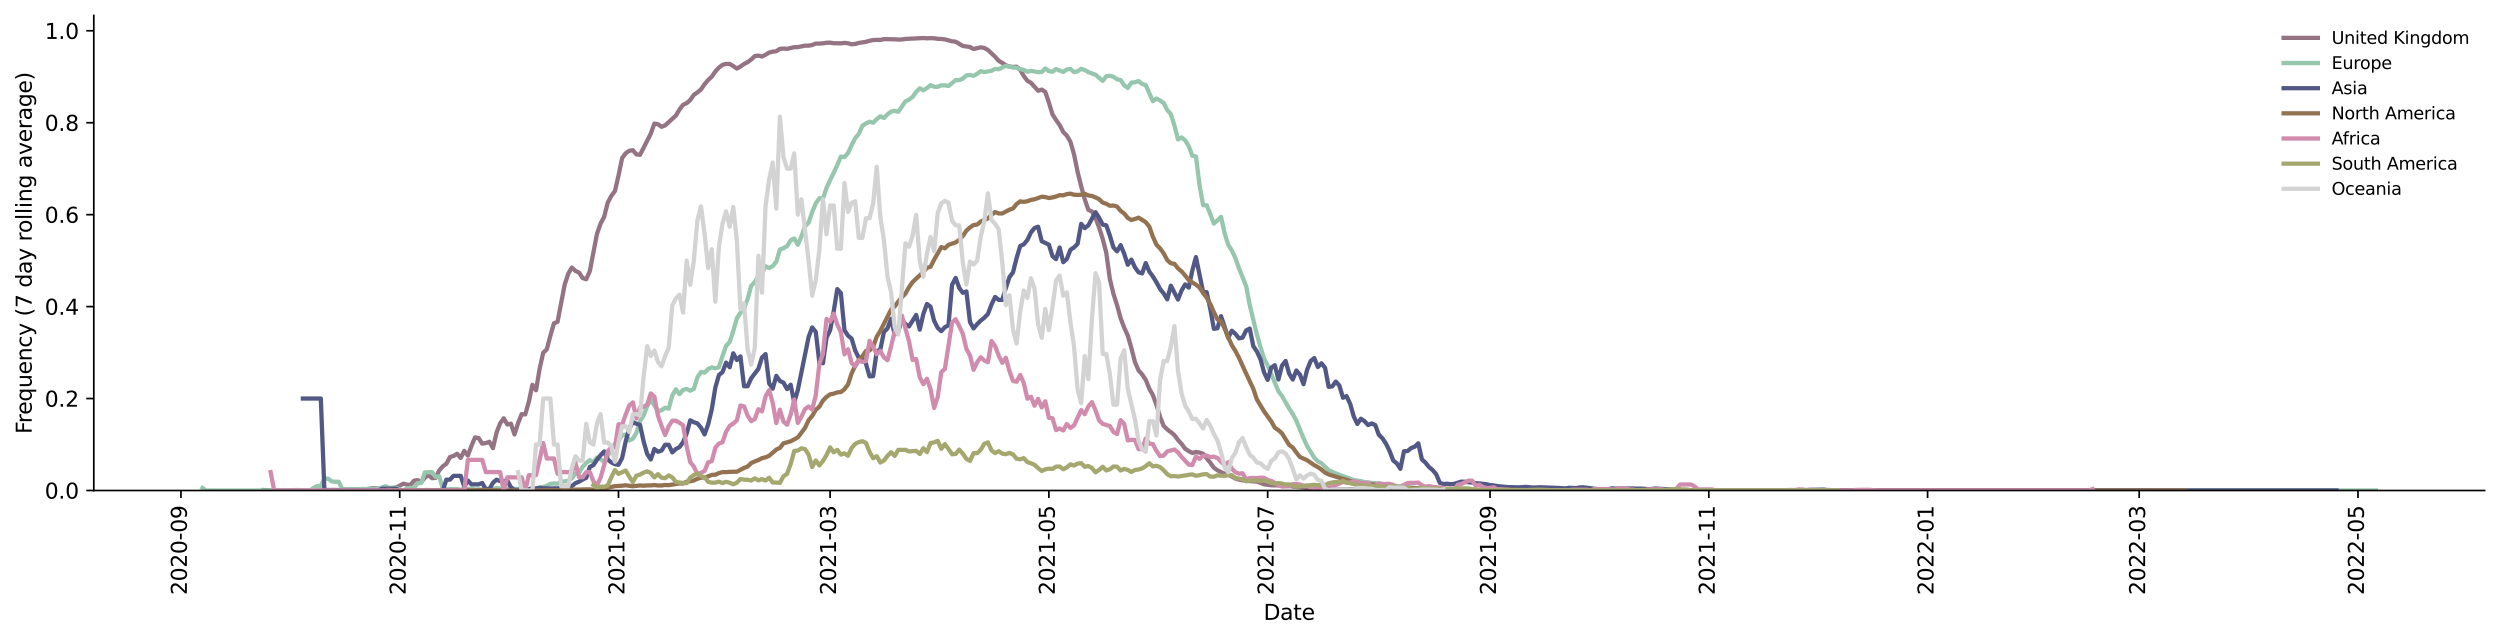<?xml version="1.0" encoding="utf-8" standalone="no"?>
<!DOCTYPE svg PUBLIC "-//W3C//DTD SVG 1.1//EN"
  "http://www.w3.org/Graphics/SVG/1.1/DTD/svg11.dtd">
<svg xmlns:xlink="http://www.w3.org/1999/xlink" width="1166.981pt" height="298.621pt" viewBox="0 0 1166.981 298.621" xmlns="http://www.w3.org/2000/svg" version="1.1">
 <defs>
  <style type="text/css">*{stroke-linejoin: round; stroke-linecap: butt}</style>
 </defs>
 <g id="figure_1">
  <g id="patch_1">
   <path d="M 0 298.621 
L 1166.981 298.621 
L 1166.981 0 
L 0 0 
z
" style="fill: #ffffff"/>
  </g>
  <g id="axes_1">
   <g id="patch_2">
    <path d="M 43.781 228.96 
L 1159.781 228.96 
L 1159.781 7.2 
L 43.781 7.2 
z
" style="fill: #ffffff"/>
   </g>
   <g id="matplotlib.axis_1">
    <g id="xtick_1">
     <g id="line2d_1">
      <defs>
       <path id="mcda6d4668c" d="M 0 0 
L 0 3.5 
" style="stroke: #000000; stroke-width: 0.8"/>
      </defs>
      <g>
       <use xlink:href="#mcda6d4668c" x="84.464" y="228.96" style="stroke: #000000; stroke-width: 0.8"/>
      </g>
     </g>
     <g id="text_1">
      <!-- 2020-09 -->
      <g transform="translate(87.223 277.743)rotate(-90)scale(0.1 -0.1)">
       <defs>
        <path id="DejaVuSans-32" d="M 1228 531 
L 3431 531 
L 3431 0 
L 469 0 
L 469 531 
Q 828 903 1448 1529 
Q 2069 2156 2228 2338 
Q 2531 2678 2651 2914 
Q 2772 3150 2772 3378 
Q 2772 3750 2511 3984 
Q 2250 4219 1831 4219 
Q 1534 4219 1204 4116 
Q 875 4013 500 3803 
L 500 4441 
Q 881 4594 1212 4672 
Q 1544 4750 1819 4750 
Q 2544 4750 2975 4387 
Q 3406 4025 3406 3419 
Q 3406 3131 3298 2873 
Q 3191 2616 2906 2266 
Q 2828 2175 2409 1742 
Q 1991 1309 1228 531 
z
" transform="scale(0.016)"/>
        <path id="DejaVuSans-30" d="M 2034 4250 
Q 1547 4250 1301 3770 
Q 1056 3291 1056 2328 
Q 1056 1369 1301 889 
Q 1547 409 2034 409 
Q 2525 409 2770 889 
Q 3016 1369 3016 2328 
Q 3016 3291 2770 3770 
Q 2525 4250 2034 4250 
z
M 2034 4750 
Q 2819 4750 3233 4129 
Q 3647 3509 3647 2328 
Q 3647 1150 3233 529 
Q 2819 -91 2034 -91 
Q 1250 -91 836 529 
Q 422 1150 422 2328 
Q 422 3509 836 4129 
Q 1250 4750 2034 4750 
z
" transform="scale(0.016)"/>
        <path id="DejaVuSans-2d" d="M 313 2009 
L 1997 2009 
L 1997 1497 
L 313 1497 
L 313 2009 
z
" transform="scale(0.016)"/>
        <path id="DejaVuSans-39" d="M 703 97 
L 703 672 
Q 941 559 1184 500 
Q 1428 441 1663 441 
Q 2288 441 2617 861 
Q 2947 1281 2994 2138 
Q 2813 1869 2534 1725 
Q 2256 1581 1919 1581 
Q 1219 1581 811 2004 
Q 403 2428 403 3163 
Q 403 3881 828 4315 
Q 1253 4750 1959 4750 
Q 2769 4750 3195 4129 
Q 3622 3509 3622 2328 
Q 3622 1225 3098 567 
Q 2575 -91 1691 -91 
Q 1453 -91 1209 -44 
Q 966 3 703 97 
z
M 1959 2075 
Q 2384 2075 2632 2365 
Q 2881 2656 2881 3163 
Q 2881 3666 2632 3958 
Q 2384 4250 1959 4250 
Q 1534 4250 1286 3958 
Q 1038 3666 1038 3163 
Q 1038 2656 1286 2365 
Q 1534 2075 1959 2075 
z
" transform="scale(0.016)"/>
       </defs>
       <use xlink:href="#DejaVuSans-32"/>
       <use xlink:href="#DejaVuSans-30" x="63.623"/>
       <use xlink:href="#DejaVuSans-32" x="127.246"/>
       <use xlink:href="#DejaVuSans-30" x="190.869"/>
       <use xlink:href="#DejaVuSans-2d" x="254.492"/>
       <use xlink:href="#DejaVuSans-30" x="290.576"/>
       <use xlink:href="#DejaVuSans-39" x="354.199"/>
      </g>
     </g>
    </g>
    <g id="xtick_2">
     <g id="line2d_2">
      <g>
       <use xlink:href="#mcda6d4668c" x="186.588" y="228.96" style="stroke: #000000; stroke-width: 0.8"/>
      </g>
     </g>
     <g id="text_2">
      <!-- 2020-11 -->
      <g transform="translate(189.347 277.743)rotate(-90)scale(0.1 -0.1)">
       <defs>
        <path id="DejaVuSans-31" d="M 794 531 
L 1825 531 
L 1825 4091 
L 703 3866 
L 703 4441 
L 1819 4666 
L 2450 4666 
L 2450 531 
L 3481 531 
L 3481 0 
L 794 0 
L 794 531 
z
" transform="scale(0.016)"/>
       </defs>
       <use xlink:href="#DejaVuSans-32"/>
       <use xlink:href="#DejaVuSans-30" x="63.623"/>
       <use xlink:href="#DejaVuSans-32" x="127.246"/>
       <use xlink:href="#DejaVuSans-30" x="190.869"/>
       <use xlink:href="#DejaVuSans-2d" x="254.492"/>
       <use xlink:href="#DejaVuSans-31" x="290.576"/>
       <use xlink:href="#DejaVuSans-31" x="354.199"/>
      </g>
     </g>
    </g>
    <g id="xtick_3">
     <g id="line2d_3">
      <g>
       <use xlink:href="#mcda6d4668c" x="288.712" y="228.96" style="stroke: #000000; stroke-width: 0.8"/>
      </g>
     </g>
     <g id="text_3">
      <!-- 2021-01 -->
      <g transform="translate(291.471 277.743)rotate(-90)scale(0.1 -0.1)">
       <use xlink:href="#DejaVuSans-32"/>
       <use xlink:href="#DejaVuSans-30" x="63.623"/>
       <use xlink:href="#DejaVuSans-32" x="127.246"/>
       <use xlink:href="#DejaVuSans-31" x="190.869"/>
       <use xlink:href="#DejaVuSans-2d" x="254.492"/>
       <use xlink:href="#DejaVuSans-30" x="290.576"/>
       <use xlink:href="#DejaVuSans-31" x="354.199"/>
      </g>
     </g>
    </g>
    <g id="xtick_4">
     <g id="line2d_4">
      <g>
       <use xlink:href="#mcda6d4668c" x="387.488" y="228.96" style="stroke: #000000; stroke-width: 0.8"/>
      </g>
     </g>
     <g id="text_4">
      <!-- 2021-03 -->
      <g transform="translate(390.247 277.743)rotate(-90)scale(0.1 -0.1)">
       <defs>
        <path id="DejaVuSans-33" d="M 2597 2516 
Q 3050 2419 3304 2112 
Q 3559 1806 3559 1356 
Q 3559 666 3084 287 
Q 2609 -91 1734 -91 
Q 1441 -91 1130 -33 
Q 819 25 488 141 
L 488 750 
Q 750 597 1062 519 
Q 1375 441 1716 441 
Q 2309 441 2620 675 
Q 2931 909 2931 1356 
Q 2931 1769 2642 2001 
Q 2353 2234 1838 2234 
L 1294 2234 
L 1294 2753 
L 1863 2753 
Q 2328 2753 2575 2939 
Q 2822 3125 2822 3475 
Q 2822 3834 2567 4026 
Q 2313 4219 1838 4219 
Q 1578 4219 1281 4162 
Q 984 4106 628 3988 
L 628 4550 
Q 988 4650 1302 4700 
Q 1616 4750 1894 4750 
Q 2613 4750 3031 4423 
Q 3450 4097 3450 3541 
Q 3450 3153 3228 2886 
Q 3006 2619 2597 2516 
z
" transform="scale(0.016)"/>
       </defs>
       <use xlink:href="#DejaVuSans-32"/>
       <use xlink:href="#DejaVuSans-30" x="63.623"/>
       <use xlink:href="#DejaVuSans-32" x="127.246"/>
       <use xlink:href="#DejaVuSans-31" x="190.869"/>
       <use xlink:href="#DejaVuSans-2d" x="254.492"/>
       <use xlink:href="#DejaVuSans-30" x="290.576"/>
       <use xlink:href="#DejaVuSans-33" x="354.199"/>
      </g>
     </g>
    </g>
    <g id="xtick_5">
     <g id="line2d_5">
      <g>
       <use xlink:href="#mcda6d4668c" x="489.612" y="228.96" style="stroke: #000000; stroke-width: 0.8"/>
      </g>
     </g>
     <g id="text_5">
      <!-- 2021-05 -->
      <g transform="translate(492.371 277.743)rotate(-90)scale(0.1 -0.1)">
       <defs>
        <path id="DejaVuSans-35" d="M 691 4666 
L 3169 4666 
L 3169 4134 
L 1269 4134 
L 1269 2991 
Q 1406 3038 1543 3061 
Q 1681 3084 1819 3084 
Q 2600 3084 3056 2656 
Q 3513 2228 3513 1497 
Q 3513 744 3044 326 
Q 2575 -91 1722 -91 
Q 1428 -91 1123 -41 
Q 819 9 494 109 
L 494 744 
Q 775 591 1075 516 
Q 1375 441 1709 441 
Q 2250 441 2565 725 
Q 2881 1009 2881 1497 
Q 2881 1984 2565 2268 
Q 2250 2553 1709 2553 
Q 1456 2553 1204 2497 
Q 953 2441 691 2322 
L 691 4666 
z
" transform="scale(0.016)"/>
       </defs>
       <use xlink:href="#DejaVuSans-32"/>
       <use xlink:href="#DejaVuSans-30" x="63.623"/>
       <use xlink:href="#DejaVuSans-32" x="127.246"/>
       <use xlink:href="#DejaVuSans-31" x="190.869"/>
       <use xlink:href="#DejaVuSans-2d" x="254.492"/>
       <use xlink:href="#DejaVuSans-30" x="290.576"/>
       <use xlink:href="#DejaVuSans-35" x="354.199"/>
      </g>
     </g>
    </g>
    <g id="xtick_6">
     <g id="line2d_6">
      <g>
       <use xlink:href="#mcda6d4668c" x="591.736" y="228.96" style="stroke: #000000; stroke-width: 0.8"/>
      </g>
     </g>
     <g id="text_6">
      <!-- 2021-07 -->
      <g transform="translate(594.496 277.743)rotate(-90)scale(0.1 -0.1)">
       <defs>
        <path id="DejaVuSans-37" d="M 525 4666 
L 3525 4666 
L 3525 4397 
L 1831 0 
L 1172 0 
L 2766 4134 
L 525 4134 
L 525 4666 
z
" transform="scale(0.016)"/>
       </defs>
       <use xlink:href="#DejaVuSans-32"/>
       <use xlink:href="#DejaVuSans-30" x="63.623"/>
       <use xlink:href="#DejaVuSans-32" x="127.246"/>
       <use xlink:href="#DejaVuSans-31" x="190.869"/>
       <use xlink:href="#DejaVuSans-2d" x="254.492"/>
       <use xlink:href="#DejaVuSans-30" x="290.576"/>
       <use xlink:href="#DejaVuSans-37" x="354.199"/>
      </g>
     </g>
    </g>
    <g id="xtick_7">
     <g id="line2d_7">
      <g>
       <use xlink:href="#mcda6d4668c" x="695.535" y="228.96" style="stroke: #000000; stroke-width: 0.8"/>
      </g>
     </g>
     <g id="text_7">
      <!-- 2021-09 -->
      <g transform="translate(698.294 277.743)rotate(-90)scale(0.1 -0.1)">
       <use xlink:href="#DejaVuSans-32"/>
       <use xlink:href="#DejaVuSans-30" x="63.623"/>
       <use xlink:href="#DejaVuSans-32" x="127.246"/>
       <use xlink:href="#DejaVuSans-31" x="190.869"/>
       <use xlink:href="#DejaVuSans-2d" x="254.492"/>
       <use xlink:href="#DejaVuSans-30" x="290.576"/>
       <use xlink:href="#DejaVuSans-39" x="354.199"/>
      </g>
     </g>
    </g>
    <g id="xtick_8">
     <g id="line2d_8">
      <g>
       <use xlink:href="#mcda6d4668c" x="797.659" y="228.96" style="stroke: #000000; stroke-width: 0.8"/>
      </g>
     </g>
     <g id="text_8">
      <!-- 2021-11 -->
      <g transform="translate(800.418 277.743)rotate(-90)scale(0.1 -0.1)">
       <use xlink:href="#DejaVuSans-32"/>
       <use xlink:href="#DejaVuSans-30" x="63.623"/>
       <use xlink:href="#DejaVuSans-32" x="127.246"/>
       <use xlink:href="#DejaVuSans-31" x="190.869"/>
       <use xlink:href="#DejaVuSans-2d" x="254.492"/>
       <use xlink:href="#DejaVuSans-31" x="290.576"/>
       <use xlink:href="#DejaVuSans-31" x="354.199"/>
      </g>
     </g>
    </g>
    <g id="xtick_9">
     <g id="line2d_9">
      <g>
       <use xlink:href="#mcda6d4668c" x="899.783" y="228.96" style="stroke: #000000; stroke-width: 0.8"/>
      </g>
     </g>
     <g id="text_9">
      <!-- 2022-01 -->
      <g transform="translate(902.542 277.743)rotate(-90)scale(0.1 -0.1)">
       <use xlink:href="#DejaVuSans-32"/>
       <use xlink:href="#DejaVuSans-30" x="63.623"/>
       <use xlink:href="#DejaVuSans-32" x="127.246"/>
       <use xlink:href="#DejaVuSans-32" x="190.869"/>
       <use xlink:href="#DejaVuSans-2d" x="254.492"/>
       <use xlink:href="#DejaVuSans-30" x="290.576"/>
       <use xlink:href="#DejaVuSans-31" x="354.199"/>
      </g>
     </g>
    </g>
    <g id="xtick_10">
     <g id="line2d_10">
      <g>
       <use xlink:href="#mcda6d4668c" x="998.559" y="228.96" style="stroke: #000000; stroke-width: 0.8"/>
      </g>
     </g>
     <g id="text_10">
      <!-- 2022-03 -->
      <g transform="translate(1001.318 277.743)rotate(-90)scale(0.1 -0.1)">
       <use xlink:href="#DejaVuSans-32"/>
       <use xlink:href="#DejaVuSans-30" x="63.623"/>
       <use xlink:href="#DejaVuSans-32" x="127.246"/>
       <use xlink:href="#DejaVuSans-32" x="190.869"/>
       <use xlink:href="#DejaVuSans-2d" x="254.492"/>
       <use xlink:href="#DejaVuSans-30" x="290.576"/>
       <use xlink:href="#DejaVuSans-33" x="354.199"/>
      </g>
     </g>
    </g>
    <g id="xtick_11">
     <g id="line2d_11">
      <g>
       <use xlink:href="#mcda6d4668c" x="1100.683" y="228.96" style="stroke: #000000; stroke-width: 0.8"/>
      </g>
     </g>
     <g id="text_11">
      <!-- 2022-05 -->
      <g transform="translate(1103.443 277.743)rotate(-90)scale(0.1 -0.1)">
       <use xlink:href="#DejaVuSans-32"/>
       <use xlink:href="#DejaVuSans-30" x="63.623"/>
       <use xlink:href="#DejaVuSans-32" x="127.246"/>
       <use xlink:href="#DejaVuSans-32" x="190.869"/>
       <use xlink:href="#DejaVuSans-2d" x="254.492"/>
       <use xlink:href="#DejaVuSans-30" x="290.576"/>
       <use xlink:href="#DejaVuSans-35" x="354.199"/>
      </g>
     </g>
    </g>
    <g id="text_12">
     <!-- Date -->
     <g transform="translate(589.83 289.341)scale(0.1 -0.1)">
      <defs>
       <path id="DejaVuSans-44" d="M 1259 4147 
L 1259 519 
L 2022 519 
Q 2988 519 3436 956 
Q 3884 1394 3884 2338 
Q 3884 3275 3436 3711 
Q 2988 4147 2022 4147 
L 1259 4147 
z
M 628 4666 
L 1925 4666 
Q 3281 4666 3915 4102 
Q 4550 3538 4550 2338 
Q 4550 1131 3912 565 
Q 3275 0 1925 0 
L 628 0 
L 628 4666 
z
" transform="scale(0.016)"/>
       <path id="DejaVuSans-61" d="M 2194 1759 
Q 1497 1759 1228 1600 
Q 959 1441 959 1056 
Q 959 750 1161 570 
Q 1363 391 1709 391 
Q 2188 391 2477 730 
Q 2766 1069 2766 1631 
L 2766 1759 
L 2194 1759 
z
M 3341 1997 
L 3341 0 
L 2766 0 
L 2766 531 
Q 2569 213 2275 61 
Q 1981 -91 1556 -91 
Q 1019 -91 701 211 
Q 384 513 384 1019 
Q 384 1609 779 1909 
Q 1175 2209 1959 2209 
L 2766 2209 
L 2766 2266 
Q 2766 2663 2505 2880 
Q 2244 3097 1772 3097 
Q 1472 3097 1187 3025 
Q 903 2953 641 2809 
L 641 3341 
Q 956 3463 1253 3523 
Q 1550 3584 1831 3584 
Q 2591 3584 2966 3190 
Q 3341 2797 3341 1997 
z
" transform="scale(0.016)"/>
       <path id="DejaVuSans-74" d="M 1172 4494 
L 1172 3500 
L 2356 3500 
L 2356 3053 
L 1172 3053 
L 1172 1153 
Q 1172 725 1289 603 
Q 1406 481 1766 481 
L 2356 481 
L 2356 0 
L 1766 0 
Q 1100 0 847 248 
Q 594 497 594 1153 
L 594 3053 
L 172 3053 
L 172 3500 
L 594 3500 
L 594 4494 
L 1172 4494 
z
" transform="scale(0.016)"/>
       <path id="DejaVuSans-65" d="M 3597 1894 
L 3597 1613 
L 953 1613 
Q 991 1019 1311 708 
Q 1631 397 2203 397 
Q 2534 397 2845 478 
Q 3156 559 3463 722 
L 3463 178 
Q 3153 47 2828 -22 
Q 2503 -91 2169 -91 
Q 1331 -91 842 396 
Q 353 884 353 1716 
Q 353 2575 817 3079 
Q 1281 3584 2069 3584 
Q 2775 3584 3186 3129 
Q 3597 2675 3597 1894 
z
M 3022 2063 
Q 3016 2534 2758 2815 
Q 2500 3097 2075 3097 
Q 1594 3097 1305 2825 
Q 1016 2553 972 2059 
L 3022 2063 
z
" transform="scale(0.016)"/>
      </defs>
      <use xlink:href="#DejaVuSans-44"/>
      <use xlink:href="#DejaVuSans-61" x="77.002"/>
      <use xlink:href="#DejaVuSans-74" x="138.281"/>
      <use xlink:href="#DejaVuSans-65" x="177.49"/>
     </g>
    </g>
   </g>
   <g id="matplotlib.axis_2">
    <g id="ytick_1">
     <g id="line2d_12">
      <defs>
       <path id="mb74e1e6d69" d="M 0 0 
L -3.5 0 
" style="stroke: #000000; stroke-width: 0.8"/>
      </defs>
      <g>
       <use xlink:href="#mb74e1e6d69" x="43.781" y="228.96" style="stroke: #000000; stroke-width: 0.8"/>
      </g>
     </g>
     <g id="text_13">
      <!-- 0.0 -->
      <g transform="translate(20.878 232.759)scale(0.1 -0.1)">
       <defs>
        <path id="DejaVuSans-2e" d="M 684 794 
L 1344 794 
L 1344 0 
L 684 0 
L 684 794 
z
" transform="scale(0.016)"/>
       </defs>
       <use xlink:href="#DejaVuSans-30"/>
       <use xlink:href="#DejaVuSans-2e" x="63.623"/>
       <use xlink:href="#DejaVuSans-30" x="95.41"/>
      </g>
     </g>
    </g>
    <g id="ytick_2">
     <g id="line2d_13">
      <g>
       <use xlink:href="#mb74e1e6d69" x="43.781" y="186.041" style="stroke: #000000; stroke-width: 0.8"/>
      </g>
     </g>
     <g id="text_14">
      <!-- 0.2 -->
      <g transform="translate(20.878 189.84)scale(0.1 -0.1)">
       <use xlink:href="#DejaVuSans-30"/>
       <use xlink:href="#DejaVuSans-2e" x="63.623"/>
       <use xlink:href="#DejaVuSans-32" x="95.41"/>
      </g>
     </g>
    </g>
    <g id="ytick_3">
     <g id="line2d_14">
      <g>
       <use xlink:href="#mb74e1e6d69" x="43.781" y="143.121" style="stroke: #000000; stroke-width: 0.8"/>
      </g>
     </g>
     <g id="text_15">
      <!-- 0.4 -->
      <g transform="translate(20.878 146.921)scale(0.1 -0.1)">
       <defs>
        <path id="DejaVuSans-34" d="M 2419 4116 
L 825 1625 
L 2419 1625 
L 2419 4116 
z
M 2253 4666 
L 3047 4666 
L 3047 1625 
L 3713 1625 
L 3713 1100 
L 3047 1100 
L 3047 0 
L 2419 0 
L 2419 1100 
L 313 1100 
L 313 1709 
L 2253 4666 
z
" transform="scale(0.016)"/>
       </defs>
       <use xlink:href="#DejaVuSans-30"/>
       <use xlink:href="#DejaVuSans-2e" x="63.623"/>
       <use xlink:href="#DejaVuSans-34" x="95.41"/>
      </g>
     </g>
    </g>
    <g id="ytick_4">
     <g id="line2d_15">
      <g>
       <use xlink:href="#mb74e1e6d69" x="43.781" y="100.202" style="stroke: #000000; stroke-width: 0.8"/>
      </g>
     </g>
     <g id="text_16">
      <!-- 0.6 -->
      <g transform="translate(20.878 104.001)scale(0.1 -0.1)">
       <defs>
        <path id="DejaVuSans-36" d="M 2113 2584 
Q 1688 2584 1439 2293 
Q 1191 2003 1191 1497 
Q 1191 994 1439 701 
Q 1688 409 2113 409 
Q 2538 409 2786 701 
Q 3034 994 3034 1497 
Q 3034 2003 2786 2293 
Q 2538 2584 2113 2584 
z
M 3366 4563 
L 3366 3988 
Q 3128 4100 2886 4159 
Q 2644 4219 2406 4219 
Q 1781 4219 1451 3797 
Q 1122 3375 1075 2522 
Q 1259 2794 1537 2939 
Q 1816 3084 2150 3084 
Q 2853 3084 3261 2657 
Q 3669 2231 3669 1497 
Q 3669 778 3244 343 
Q 2819 -91 2113 -91 
Q 1303 -91 875 529 
Q 447 1150 447 2328 
Q 447 3434 972 4092 
Q 1497 4750 2381 4750 
Q 2619 4750 2861 4703 
Q 3103 4656 3366 4563 
z
" transform="scale(0.016)"/>
       </defs>
       <use xlink:href="#DejaVuSans-30"/>
       <use xlink:href="#DejaVuSans-2e" x="63.623"/>
       <use xlink:href="#DejaVuSans-36" x="95.41"/>
      </g>
     </g>
    </g>
    <g id="ytick_5">
     <g id="line2d_16">
      <g>
       <use xlink:href="#mb74e1e6d69" x="43.781" y="57.283" style="stroke: #000000; stroke-width: 0.8"/>
      </g>
     </g>
     <g id="text_17">
      <!-- 0.8 -->
      <g transform="translate(20.878 61.082)scale(0.1 -0.1)">
       <defs>
        <path id="DejaVuSans-38" d="M 2034 2216 
Q 1584 2216 1326 1975 
Q 1069 1734 1069 1313 
Q 1069 891 1326 650 
Q 1584 409 2034 409 
Q 2484 409 2743 651 
Q 3003 894 3003 1313 
Q 3003 1734 2745 1975 
Q 2488 2216 2034 2216 
z
M 1403 2484 
Q 997 2584 770 2862 
Q 544 3141 544 3541 
Q 544 4100 942 4425 
Q 1341 4750 2034 4750 
Q 2731 4750 3128 4425 
Q 3525 4100 3525 3541 
Q 3525 3141 3298 2862 
Q 3072 2584 2669 2484 
Q 3125 2378 3379 2068 
Q 3634 1759 3634 1313 
Q 3634 634 3220 271 
Q 2806 -91 2034 -91 
Q 1263 -91 848 271 
Q 434 634 434 1313 
Q 434 1759 690 2068 
Q 947 2378 1403 2484 
z
M 1172 3481 
Q 1172 3119 1398 2916 
Q 1625 2713 2034 2713 
Q 2441 2713 2670 2916 
Q 2900 3119 2900 3481 
Q 2900 3844 2670 4047 
Q 2441 4250 2034 4250 
Q 1625 4250 1398 4047 
Q 1172 3844 1172 3481 
z
" transform="scale(0.016)"/>
       </defs>
       <use xlink:href="#DejaVuSans-30"/>
       <use xlink:href="#DejaVuSans-2e" x="63.623"/>
       <use xlink:href="#DejaVuSans-38" x="95.41"/>
      </g>
     </g>
    </g>
    <g id="ytick_6">
     <g id="line2d_17">
      <g>
       <use xlink:href="#mb74e1e6d69" x="43.781" y="14.363" style="stroke: #000000; stroke-width: 0.8"/>
      </g>
     </g>
     <g id="text_18">
      <!-- 1.0 -->
      <g transform="translate(20.878 18.162)scale(0.1 -0.1)">
       <use xlink:href="#DejaVuSans-31"/>
       <use xlink:href="#DejaVuSans-2e" x="63.623"/>
       <use xlink:href="#DejaVuSans-30" x="95.41"/>
      </g>
     </g>
    </g>
    <g id="text_19">
     <!-- Frequency (7 day rolling average) -->
     <g transform="translate(14.798 202.529)rotate(-90)scale(0.1 -0.1)">
      <defs>
       <path id="DejaVuSans-46" d="M 628 4666 
L 3309 4666 
L 3309 4134 
L 1259 4134 
L 1259 2759 
L 3109 2759 
L 3109 2228 
L 1259 2228 
L 1259 0 
L 628 0 
L 628 4666 
z
" transform="scale(0.016)"/>
       <path id="DejaVuSans-72" d="M 2631 2963 
Q 2534 3019 2420 3045 
Q 2306 3072 2169 3072 
Q 1681 3072 1420 2755 
Q 1159 2438 1159 1844 
L 1159 0 
L 581 0 
L 581 3500 
L 1159 3500 
L 1159 2956 
Q 1341 3275 1631 3429 
Q 1922 3584 2338 3584 
Q 2397 3584 2469 3576 
Q 2541 3569 2628 3553 
L 2631 2963 
z
" transform="scale(0.016)"/>
       <path id="DejaVuSans-71" d="M 947 1747 
Q 947 1113 1208 752 
Q 1469 391 1925 391 
Q 2381 391 2643 752 
Q 2906 1113 2906 1747 
Q 2906 2381 2643 2742 
Q 2381 3103 1925 3103 
Q 1469 3103 1208 2742 
Q 947 2381 947 1747 
z
M 2906 525 
Q 2725 213 2448 61 
Q 2172 -91 1784 -91 
Q 1150 -91 751 415 
Q 353 922 353 1747 
Q 353 2572 751 3078 
Q 1150 3584 1784 3584 
Q 2172 3584 2448 3432 
Q 2725 3281 2906 2969 
L 2906 3500 
L 3481 3500 
L 3481 -1331 
L 2906 -1331 
L 2906 525 
z
" transform="scale(0.016)"/>
       <path id="DejaVuSans-75" d="M 544 1381 
L 544 3500 
L 1119 3500 
L 1119 1403 
Q 1119 906 1312 657 
Q 1506 409 1894 409 
Q 2359 409 2629 706 
Q 2900 1003 2900 1516 
L 2900 3500 
L 3475 3500 
L 3475 0 
L 2900 0 
L 2900 538 
Q 2691 219 2414 64 
Q 2138 -91 1772 -91 
Q 1169 -91 856 284 
Q 544 659 544 1381 
z
M 1991 3584 
L 1991 3584 
z
" transform="scale(0.016)"/>
       <path id="DejaVuSans-6e" d="M 3513 2113 
L 3513 0 
L 2938 0 
L 2938 2094 
Q 2938 2591 2744 2837 
Q 2550 3084 2163 3084 
Q 1697 3084 1428 2787 
Q 1159 2491 1159 1978 
L 1159 0 
L 581 0 
L 581 3500 
L 1159 3500 
L 1159 2956 
Q 1366 3272 1645 3428 
Q 1925 3584 2291 3584 
Q 2894 3584 3203 3211 
Q 3513 2838 3513 2113 
z
" transform="scale(0.016)"/>
       <path id="DejaVuSans-63" d="M 3122 3366 
L 3122 2828 
Q 2878 2963 2633 3030 
Q 2388 3097 2138 3097 
Q 1578 3097 1268 2742 
Q 959 2388 959 1747 
Q 959 1106 1268 751 
Q 1578 397 2138 397 
Q 2388 397 2633 464 
Q 2878 531 3122 666 
L 3122 134 
Q 2881 22 2623 -34 
Q 2366 -91 2075 -91 
Q 1284 -91 818 406 
Q 353 903 353 1747 
Q 353 2603 823 3093 
Q 1294 3584 2113 3584 
Q 2378 3584 2631 3529 
Q 2884 3475 3122 3366 
z
" transform="scale(0.016)"/>
       <path id="DejaVuSans-79" d="M 2059 -325 
Q 1816 -950 1584 -1140 
Q 1353 -1331 966 -1331 
L 506 -1331 
L 506 -850 
L 844 -850 
Q 1081 -850 1212 -737 
Q 1344 -625 1503 -206 
L 1606 56 
L 191 3500 
L 800 3500 
L 1894 763 
L 2988 3500 
L 3597 3500 
L 2059 -325 
z
" transform="scale(0.016)"/>
       <path id="DejaVuSans-20" transform="scale(0.016)"/>
       <path id="DejaVuSans-28" d="M 1984 4856 
Q 1566 4138 1362 3434 
Q 1159 2731 1159 2009 
Q 1159 1288 1364 580 
Q 1569 -128 1984 -844 
L 1484 -844 
Q 1016 -109 783 600 
Q 550 1309 550 2009 
Q 550 2706 781 3412 
Q 1013 4119 1484 4856 
L 1984 4856 
z
" transform="scale(0.016)"/>
       <path id="DejaVuSans-64" d="M 2906 2969 
L 2906 4863 
L 3481 4863 
L 3481 0 
L 2906 0 
L 2906 525 
Q 2725 213 2448 61 
Q 2172 -91 1784 -91 
Q 1150 -91 751 415 
Q 353 922 353 1747 
Q 353 2572 751 3078 
Q 1150 3584 1784 3584 
Q 2172 3584 2448 3432 
Q 2725 3281 2906 2969 
z
M 947 1747 
Q 947 1113 1208 752 
Q 1469 391 1925 391 
Q 2381 391 2643 752 
Q 2906 1113 2906 1747 
Q 2906 2381 2643 2742 
Q 2381 3103 1925 3103 
Q 1469 3103 1208 2742 
Q 947 2381 947 1747 
z
" transform="scale(0.016)"/>
       <path id="DejaVuSans-6f" d="M 1959 3097 
Q 1497 3097 1228 2736 
Q 959 2375 959 1747 
Q 959 1119 1226 758 
Q 1494 397 1959 397 
Q 2419 397 2687 759 
Q 2956 1122 2956 1747 
Q 2956 2369 2687 2733 
Q 2419 3097 1959 3097 
z
M 1959 3584 
Q 2709 3584 3137 3096 
Q 3566 2609 3566 1747 
Q 3566 888 3137 398 
Q 2709 -91 1959 -91 
Q 1206 -91 779 398 
Q 353 888 353 1747 
Q 353 2609 779 3096 
Q 1206 3584 1959 3584 
z
" transform="scale(0.016)"/>
       <path id="DejaVuSans-6c" d="M 603 4863 
L 1178 4863 
L 1178 0 
L 603 0 
L 603 4863 
z
" transform="scale(0.016)"/>
       <path id="DejaVuSans-69" d="M 603 3500 
L 1178 3500 
L 1178 0 
L 603 0 
L 603 3500 
z
M 603 4863 
L 1178 4863 
L 1178 4134 
L 603 4134 
L 603 4863 
z
" transform="scale(0.016)"/>
       <path id="DejaVuSans-67" d="M 2906 1791 
Q 2906 2416 2648 2759 
Q 2391 3103 1925 3103 
Q 1463 3103 1205 2759 
Q 947 2416 947 1791 
Q 947 1169 1205 825 
Q 1463 481 1925 481 
Q 2391 481 2648 825 
Q 2906 1169 2906 1791 
z
M 3481 434 
Q 3481 -459 3084 -895 
Q 2688 -1331 1869 -1331 
Q 1566 -1331 1297 -1286 
Q 1028 -1241 775 -1147 
L 775 -588 
Q 1028 -725 1275 -790 
Q 1522 -856 1778 -856 
Q 2344 -856 2625 -561 
Q 2906 -266 2906 331 
L 2906 616 
Q 2728 306 2450 153 
Q 2172 0 1784 0 
Q 1141 0 747 490 
Q 353 981 353 1791 
Q 353 2603 747 3093 
Q 1141 3584 1784 3584 
Q 2172 3584 2450 3431 
Q 2728 3278 2906 2969 
L 2906 3500 
L 3481 3500 
L 3481 434 
z
" transform="scale(0.016)"/>
       <path id="DejaVuSans-76" d="M 191 3500 
L 800 3500 
L 1894 563 
L 2988 3500 
L 3597 3500 
L 2284 0 
L 1503 0 
L 191 3500 
z
" transform="scale(0.016)"/>
       <path id="DejaVuSans-29" d="M 513 4856 
L 1013 4856 
Q 1481 4119 1714 3412 
Q 1947 2706 1947 2009 
Q 1947 1309 1714 600 
Q 1481 -109 1013 -844 
L 513 -844 
Q 928 -128 1133 580 
Q 1338 1288 1338 2009 
Q 1338 2731 1133 3434 
Q 928 4138 513 4856 
z
" transform="scale(0.016)"/>
      </defs>
      <use xlink:href="#DejaVuSans-46"/>
      <use xlink:href="#DejaVuSans-72" x="50.27"/>
      <use xlink:href="#DejaVuSans-65" x="89.133"/>
      <use xlink:href="#DejaVuSans-71" x="150.656"/>
      <use xlink:href="#DejaVuSans-75" x="214.133"/>
      <use xlink:href="#DejaVuSans-65" x="277.512"/>
      <use xlink:href="#DejaVuSans-6e" x="339.035"/>
      <use xlink:href="#DejaVuSans-63" x="402.414"/>
      <use xlink:href="#DejaVuSans-79" x="457.395"/>
      <use xlink:href="#DejaVuSans-20" x="516.574"/>
      <use xlink:href="#DejaVuSans-28" x="548.361"/>
      <use xlink:href="#DejaVuSans-37" x="587.375"/>
      <use xlink:href="#DejaVuSans-20" x="650.998"/>
      <use xlink:href="#DejaVuSans-64" x="682.785"/>
      <use xlink:href="#DejaVuSans-61" x="746.262"/>
      <use xlink:href="#DejaVuSans-79" x="807.541"/>
      <use xlink:href="#DejaVuSans-20" x="866.721"/>
      <use xlink:href="#DejaVuSans-72" x="898.508"/>
      <use xlink:href="#DejaVuSans-6f" x="937.371"/>
      <use xlink:href="#DejaVuSans-6c" x="998.553"/>
      <use xlink:href="#DejaVuSans-6c" x="1026.336"/>
      <use xlink:href="#DejaVuSans-69" x="1054.119"/>
      <use xlink:href="#DejaVuSans-6e" x="1081.902"/>
      <use xlink:href="#DejaVuSans-67" x="1145.281"/>
      <use xlink:href="#DejaVuSans-20" x="1208.758"/>
      <use xlink:href="#DejaVuSans-61" x="1240.545"/>
      <use xlink:href="#DejaVuSans-76" x="1301.824"/>
      <use xlink:href="#DejaVuSans-65" x="1361.004"/>
      <use xlink:href="#DejaVuSans-72" x="1422.527"/>
      <use xlink:href="#DejaVuSans-61" x="1463.641"/>
      <use xlink:href="#DejaVuSans-67" x="1524.92"/>
      <use xlink:href="#DejaVuSans-65" x="1588.396"/>
      <use xlink:href="#DejaVuSans-29" x="1649.92"/>
     </g>
    </g>
   </g>
   <g id="line2d_18">
    <path d="M 122.969 228.745 
L 126.318 228.882 
L 133.014 228.798 
L 139.711 228.769 
L 141.385 228.931 
L 146.408 228.911 
L 149.756 228.911 
L 151.43 228.718 
L 158.127 228.691 
L 159.801 228.884 
L 166.498 228.96 
L 168.172 228.695 
L 169.846 228.549 
L 173.194 228.001 
L 174.869 227.891 
L 179.891 228.567 
L 181.565 228.054 
L 184.914 227.591 
L 188.262 225.787 
L 189.936 226.212 
L 191.61 226.379 
L 193.284 224.376 
L 194.959 224.134 
L 196.633 224.996 
L 198.307 223.002 
L 199.981 221.715 
L 201.655 223.197 
L 203.329 223.075 
L 205.004 219.617 
L 206.678 217.695 
L 208.352 216.499 
L 210.026 213.342 
L 211.7 212.87 
L 213.374 211.826 
L 215.049 213.752 
L 216.723 210.443 
L 218.397 212.667 
L 220.071 208.141 
L 221.745 204.184 
L 223.419 204.481 
L 225.094 207.084 
L 226.768 206.839 
L 228.442 206.229 
L 230.116 209.193 
L 231.79 201.889 
L 233.464 197.602 
L 235.139 195.27 
L 236.813 198.142 
L 238.487 197.761 
L 240.161 202.779 
L 241.835 197.527 
L 243.509 193.319 
L 245.184 193.431 
L 246.858 187.504 
L 248.532 179.623 
L 250.206 182.181 
L 251.88 172.204 
L 253.554 164.671 
L 255.229 163.096 
L 256.903 156.754 
L 258.577 150.94 
L 260.251 150.234 
L 263.599 132.807 
L 265.274 127.701 
L 266.948 124.885 
L 268.622 126.457 
L 270.296 127.224 
L 271.97 129.806 
L 273.644 130.352 
L 275.319 126.58 
L 278.667 109.172 
L 280.341 104.392 
L 282.015 101.201 
L 283.689 94.608 
L 285.364 91.42 
L 287.038 89.209 
L 288.712 81.965 
L 290.386 73.831 
L 292.06 71.563 
L 293.734 70.38 
L 295.409 70.124 
L 297.083 72.083 
L 298.757 72.257 
L 303.779 62.374 
L 305.454 57.692 
L 307.128 57.981 
L 308.802 59.185 
L 310.476 58.534 
L 315.499 53.934 
L 317.173 51.13 
L 318.847 48.947 
L 320.521 48.146 
L 322.195 46.708 
L 323.869 44.269 
L 325.544 43.134 
L 327.218 41.737 
L 328.892 39.313 
L 330.566 37.347 
L 332.24 35.784 
L 333.914 33.354 
L 335.589 31.541 
L 337.263 30.278 
L 338.937 29.826 
L 340.611 29.845 
L 342.285 30.827 
L 343.959 32 
L 345.634 31.052 
L 347.308 29.874 
L 348.982 29.003 
L 350.656 27.782 
L 352.33 26.172 
L 354.004 25.951 
L 355.679 26.377 
L 357.353 25.563 
L 359.027 24.525 
L 360.701 24.13 
L 362.375 23.91 
L 364.049 22.795 
L 365.724 22.68 
L 367.398 22.806 
L 370.746 22.007 
L 372.42 21.992 
L 375.769 21.31 
L 377.443 21.323 
L 379.117 21.021 
L 380.791 20.346 
L 382.465 20.349 
L 384.139 20.226 
L 385.814 19.963 
L 387.488 19.91 
L 389.162 20.183 
L 392.51 20.222 
L 394.184 20.03 
L 395.859 20.192 
L 397.533 20.682 
L 399.207 20.495 
L 400.881 20.035 
L 404.229 19.517 
L 405.904 19.031 
L 407.578 18.703 
L 409.252 18.609 
L 410.926 18.648 
L 412.6 18.263 
L 417.623 18.344 
L 419.297 18.465 
L 420.971 18.433 
L 422.645 18.169 
L 431.016 17.76 
L 432.69 17.887 
L 434.365 17.816 
L 436.039 17.856 
L 437.713 18.128 
L 439.387 18.192 
L 441.061 18.371 
L 444.41 19.278 
L 446.084 19.453 
L 449.432 21.474 
L 452.78 21.938 
L 454.455 22.881 
L 457.803 22.101 
L 459.477 22.391 
L 461.151 23.317 
L 464.5 26.47 
L 466.174 28.388 
L 467.848 29.364 
L 469.522 30.48 
L 471.196 31.055 
L 472.87 31.26 
L 474.545 31.146 
L 476.219 32.569 
L 477.893 35.491 
L 479.567 37.701 
L 481.241 38.661 
L 484.59 42.37 
L 486.264 41.815 
L 487.938 42.943 
L 489.612 47.883 
L 491.286 53.36 
L 492.96 55.995 
L 494.635 58.374 
L 496.309 61.612 
L 497.983 63.294 
L 499.657 66.173 
L 501.331 71.979 
L 503.005 80.208 
L 504.68 86.933 
L 506.354 93.036 
L 508.028 97.95 
L 509.702 98.723 
L 511.376 101.694 
L 513.05 106.211 
L 514.725 111.488 
L 516.399 117.967 
L 518.073 130.24 
L 519.747 137.169 
L 521.421 142.384 
L 523.095 148.553 
L 524.77 152.966 
L 526.444 156.669 
L 528.118 162.459 
L 529.792 169.032 
L 531.466 172.904 
L 533.14 174.799 
L 534.815 177.267 
L 536.489 181.445 
L 538.163 184.449 
L 539.837 189.003 
L 541.511 194.64 
L 543.185 198.805 
L 544.86 200.475 
L 546.534 201.705 
L 548.208 203.109 
L 549.882 205.404 
L 551.556 207.221 
L 553.23 209.48 
L 554.905 210.575 
L 556.579 211.448 
L 558.253 210.961 
L 559.927 211.245 
L 561.601 211.811 
L 564.95 215.989 
L 566.624 218.32 
L 568.298 219.526 
L 569.972 220.38 
L 571.646 221.082 
L 573.32 221.602 
L 574.995 222.392 
L 576.669 223.37 
L 578.343 223.884 
L 580.017 224.223 
L 581.691 224.308 
L 583.365 224.595 
L 586.714 224.785 
L 590.062 226.06 
L 593.41 226.529 
L 598.433 226.581 
L 600.107 226.744 
L 601.781 226.771 
L 603.455 227.129 
L 610.152 227.811 
L 611.826 227.831 
L 615.175 228.171 
L 616.849 228.186 
L 620.197 228.59 
L 631.916 228.471 
L 633.59 228.605 
L 635.265 228.348 
L 636.939 227.905 
L 638.613 227.853 
L 643.635 228.208 
L 645.31 228.73 
L 650.332 228.813 
L 707.254 228.914 
L 725.67 228.93 
L 732.366 228.907 
L 739.063 228.933 
L 760.827 228.921 
L 779.243 228.948 
L 1001.907 228.956 
L 1001.907 228.956 
" clip-path="url(#pa297d48971)" style="fill: none; stroke: #947383; stroke-width: 2; stroke-linecap: square"/>
   </g>
   <g id="line2d_19">
    <path d="M 94.509 227.784 
L 96.183 228.96 
L 144.734 228.96 
L 146.408 227.698 
L 148.082 226.856 
L 149.756 226.856 
L 151.43 223.423 
L 153.104 223.423 
L 154.779 224.685 
L 156.453 224.886 
L 158.127 224.886 
L 159.801 228.319 
L 176.543 228.245 
L 178.217 227.523 
L 179.891 226.966 
L 181.565 227.681 
L 184.914 227.681 
L 186.588 228.403 
L 188.262 228.96 
L 189.936 228.02 
L 191.61 227.722 
L 193.284 227.722 
L 194.959 225.502 
L 196.633 225.502 
L 198.307 220.481 
L 201.655 220.378 
L 203.329 222.598 
L 205.004 222.334 
L 206.678 227.998 
L 208.352 228.4 
L 213.374 228.304 
L 215.049 228.601 
L 216.723 228.129 
L 220.071 228.17 
L 221.745 228.488 
L 223.419 228.419 
L 225.094 228.518 
L 226.768 228.16 
L 230.116 228.16 
L 231.79 227.894 
L 235.139 228.19 
L 236.813 228.102 
L 238.487 227.875 
L 240.161 228.21 
L 245.184 228.357 
L 246.858 228.395 
L 250.206 228.292 
L 251.88 227.522 
L 253.554 227.295 
L 255.229 226.815 
L 256.903 225.856 
L 258.577 225.686 
L 260.251 225.814 
L 261.925 224.858 
L 263.599 224.709 
L 265.274 224.44 
L 266.948 223.261 
L 268.622 220.939 
L 270.296 220.693 
L 271.97 217.919 
L 273.644 216.139 
L 275.319 214.783 
L 276.993 215.787 
L 278.667 213.633 
L 280.341 214.358 
L 282.015 215.601 
L 283.689 212.815 
L 285.364 209.618 
L 287.038 207.261 
L 288.712 205.955 
L 290.386 203.07 
L 292.06 202.9 
L 293.734 205.631 
L 295.409 204.813 
L 297.083 201.984 
L 298.757 196.548 
L 300.431 193.928 
L 302.105 189.547 
L 303.779 186.558 
L 307.128 191.891 
L 308.802 191.495 
L 310.476 190.33 
L 312.15 190.724 
L 313.824 184.616 
L 315.499 181.722 
L 317.173 183.987 
L 318.847 181.981 
L 320.521 181.538 
L 322.195 182.379 
L 323.869 181.579 
L 325.544 176.171 
L 327.218 173.611 
L 328.892 173.97 
L 330.566 172.231 
L 332.24 171.47 
L 333.914 171.929 
L 335.589 171.428 
L 337.263 166.164 
L 338.937 161.44 
L 340.611 159.634 
L 342.285 154.523 
L 343.959 148.605 
L 345.634 145.956 
L 347.308 143.999 
L 348.982 139.551 
L 350.656 133.41 
L 352.33 131.729 
L 354.004 128.808 
L 355.679 127.489 
L 357.353 124.294 
L 359.027 125.126 
L 360.701 124.222 
L 362.375 122.144 
L 364.049 116.467 
L 365.724 115.861 
L 367.398 114.894 
L 369.072 112.132 
L 370.746 111.333 
L 372.42 114.252 
L 374.094 110.354 
L 375.769 105.608 
L 377.443 103.981 
L 379.117 98.987 
L 380.791 94.945 
L 382.465 92.524 
L 384.139 92.753 
L 385.814 87.697 
L 387.488 84.055 
L 389.162 80.689 
L 390.836 77.037 
L 392.51 73.117 
L 394.184 73.332 
L 395.859 71.446 
L 397.533 67.73 
L 399.207 64.486 
L 400.881 62.476 
L 402.555 58.71 
L 404.229 57.608 
L 405.904 56.833 
L 407.578 57.297 
L 409.252 55.607 
L 410.926 54.272 
L 412.6 55.073 
L 414.274 53.363 
L 415.949 52.087 
L 417.623 51.726 
L 419.297 52.165 
L 422.645 47.321 
L 424.32 46.52 
L 425.994 45.207 
L 427.668 42.911 
L 429.342 41.223 
L 431.016 42.133 
L 432.69 41.133 
L 434.365 39.741 
L 436.039 40.499 
L 437.713 40.499 
L 439.387 39.867 
L 441.061 39.836 
L 442.735 40.128 
L 446.084 37.416 
L 447.758 37.413 
L 449.432 36.708 
L 451.106 35.209 
L 452.78 35.003 
L 454.455 35.402 
L 456.129 34.462 
L 457.803 33.238 
L 459.477 33.619 
L 462.825 33.052 
L 464.5 32.148 
L 466.174 32.326 
L 467.848 31.488 
L 469.522 30.774 
L 471.196 31.064 
L 472.87 31.521 
L 474.545 31.608 
L 476.219 32.286 
L 477.893 32.631 
L 479.567 33.472 
L 481.241 33.072 
L 484.59 33.684 
L 486.264 33.601 
L 487.938 31.944 
L 489.612 33.229 
L 491.286 33.445 
L 492.96 32.229 
L 496.309 33.588 
L 497.983 32.425 
L 499.657 32.173 
L 501.331 33.667 
L 503.005 33.292 
L 504.68 32.145 
L 506.354 32.679 
L 508.028 33.673 
L 511.376 34.883 
L 514.725 37.756 
L 516.399 35.604 
L 518.073 35.391 
L 519.747 35.82 
L 521.421 37.019 
L 523.095 37.359 
L 524.77 39.85 
L 526.444 41.035 
L 528.118 38.581 
L 529.792 38.389 
L 531.466 37.824 
L 533.14 39.199 
L 534.815 39.738 
L 538.163 47.256 
L 539.837 46.003 
L 541.511 46.909 
L 543.185 48.105 
L 544.86 51.367 
L 546.534 53.277 
L 548.208 58.531 
L 549.882 65.077 
L 551.556 64.143 
L 553.23 65.524 
L 554.905 68.255 
L 556.579 72.736 
L 558.253 73.032 
L 559.927 86.363 
L 561.601 95.767 
L 563.275 95.824 
L 564.95 99.941 
L 566.624 104.371 
L 568.298 102.877 
L 569.972 101.221 
L 571.646 108.893 
L 573.32 114.303 
L 574.995 116.89 
L 576.669 120.452 
L 578.343 125.232 
L 581.691 133.551 
L 583.365 142.456 
L 586.714 156.173 
L 588.388 162.046 
L 590.062 167.434 
L 591.736 170.588 
L 596.759 182.65 
L 598.433 184.844 
L 601.781 190.714 
L 603.455 193.242 
L 605.13 196.444 
L 608.478 204.578 
L 610.152 208.2 
L 613.5 213.653 
L 615.175 215.349 
L 616.849 216.236 
L 620.197 219.499 
L 623.545 220.985 
L 626.894 222.255 
L 630.242 223.396 
L 631.916 224.116 
L 635.265 224.575 
L 636.939 225.062 
L 638.613 225.132 
L 640.287 225.401 
L 645.31 225.815 
L 648.658 226.456 
L 652.006 226.88 
L 655.355 227.257 
L 657.029 227.325 
L 658.703 227.635 
L 665.4 227.912 
L 673.77 228.496 
L 675.445 228.38 
L 688.838 228.643 
L 697.209 228.755 
L 702.231 228.835 
L 707.254 228.896 
L 712.276 228.814 
L 727.344 228.943 
L 735.715 228.882 
L 739.063 228.856 
L 767.524 228.906 
L 769.198 228.655 
L 770.872 228.536 
L 775.895 228.552 
L 779.243 228.953 
L 1109.054 228.945 
L 1109.054 228.945 
" clip-path="url(#pa297d48971)" style="fill: none; stroke: #96c6ad; stroke-width: 2; stroke-linecap: square"/>
   </g>
   <g id="line2d_20">
    <path d="M 141.385 186.041 
L 149.756 186.041 
L 151.43 228.96 
L 176.543 228.96 
L 178.217 228.118 
L 184.914 228.118 
L 186.588 228.96 
L 206.678 228.96 
L 208.352 223.911 
L 210.026 223.911 
L 211.7 222.122 
L 215.049 222.122 
L 216.723 227.172 
L 218.397 224.31 
L 220.071 226.099 
L 223.419 226.099 
L 225.094 225.477 
L 226.768 228.338 
L 228.442 228.338 
L 230.116 225.326 
L 231.79 223.942 
L 233.464 224.564 
L 235.139 224.564 
L 236.813 224.402 
L 238.487 227.414 
L 240.161 228.798 
L 241.835 228.624 
L 245.184 228.582 
L 246.858 228.423 
L 248.532 227.84 
L 250.206 228.013 
L 251.88 227.741 
L 253.554 227.945 
L 255.229 227.938 
L 256.903 228.063 
L 258.577 227.94 
L 260.251 227.983 
L 263.599 227.402 
L 265.274 227.597 
L 266.948 226.906 
L 268.622 225.525 
L 270.296 224.838 
L 271.97 223.847 
L 273.644 223.032 
L 275.319 217.95 
L 276.993 217.135 
L 278.667 214.563 
L 280.341 212.513 
L 282.015 210.731 
L 283.689 214.515 
L 285.364 215.844 
L 287.038 216.669 
L 288.712 216.964 
L 290.386 213.821 
L 292.06 206.061 
L 293.734 199.906 
L 295.409 197.045 
L 297.083 197.797 
L 298.757 198.364 
L 300.431 206.029 
L 302.105 211.922 
L 303.779 214.475 
L 305.454 209.587 
L 307.128 210.88 
L 308.802 210.313 
L 310.476 207.614 
L 312.15 207.647 
L 313.824 211.164 
L 315.499 209.595 
L 317.173 208.704 
L 318.847 206.401 
L 320.521 202.371 
L 322.195 196.203 
L 323.869 197.066 
L 325.544 197.646 
L 327.218 199.627 
L 328.892 202.773 
L 330.566 198.112 
L 332.24 191.143 
L 333.914 180.904 
L 335.589 175.048 
L 337.263 173.702 
L 338.937 169.26 
L 340.611 171.418 
L 342.285 164.931 
L 343.959 168.045 
L 345.634 166.367 
L 347.308 180.31 
L 348.982 180.281 
L 350.656 176.564 
L 354.004 172.168 
L 355.679 166.887 
L 357.353 165.296 
L 359.027 178.964 
L 360.701 181.42 
L 362.375 175.46 
L 364.049 177.836 
L 365.724 178.639 
L 367.398 181.626 
L 369.072 179.591 
L 370.746 187.885 
L 372.42 182.054 
L 377.443 157.348 
L 379.117 152.849 
L 380.791 154.907 
L 382.465 169.154 
L 384.139 169.574 
L 385.814 157.584 
L 387.488 154.153 
L 389.162 145.356 
L 390.836 134.951 
L 392.51 136.827 
L 394.184 154.128 
L 395.859 156.689 
L 397.533 158.059 
L 399.207 163.66 
L 400.881 167.05 
L 402.555 167.142 
L 404.229 169.802 
L 405.904 175.688 
L 407.578 175.569 
L 409.252 164.088 
L 410.926 163.164 
L 412.6 155.004 
L 414.274 153.277 
L 415.949 148.788 
L 417.623 156.108 
L 419.297 154.619 
L 420.971 149.25 
L 422.645 151.269 
L 424.32 152.359 
L 427.668 146.996 
L 429.342 153.868 
L 431.016 146.535 
L 432.69 141.893 
L 434.365 143.154 
L 436.039 149.721 
L 437.713 153.04 
L 439.387 154.573 
L 441.061 152.738 
L 442.735 151.863 
L 444.41 132.95 
L 446.084 129.738 
L 447.758 134.39 
L 449.432 136.68 
L 451.106 136.028 
L 452.78 150.322 
L 454.455 153.298 
L 456.129 151.31 
L 457.803 149.653 
L 459.477 148.305 
L 461.151 146.561 
L 462.825 142.169 
L 464.5 138.616 
L 466.174 139.981 
L 467.848 140.012 
L 469.522 134.428 
L 471.196 129.393 
L 472.87 127.115 
L 474.545 120.421 
L 476.219 114.816 
L 477.893 114.068 
L 479.567 112.019 
L 481.241 108.483 
L 482.915 106.425 
L 484.59 105.842 
L 486.264 112.6 
L 489.612 114.192 
L 491.286 119.591 
L 492.96 120.96 
L 494.635 115.556 
L 496.309 122.383 
L 497.983 120.91 
L 499.657 116.597 
L 501.331 115.509 
L 503.005 113.848 
L 504.68 104.498 
L 506.354 106.498 
L 508.028 105.158 
L 511.376 99.052 
L 513.05 101.651 
L 514.725 104.839 
L 516.399 105.18 
L 518.073 109.957 
L 519.747 115.498 
L 521.421 117.313 
L 523.095 114.431 
L 524.77 118.475 
L 526.444 123.589 
L 528.118 121.175 
L 529.792 124.818 
L 531.466 127.096 
L 533.14 127.63 
L 534.815 122.815 
L 536.489 126.79 
L 538.163 129.058 
L 539.837 131.796 
L 541.511 134.888 
L 543.185 136.951 
L 544.86 139.726 
L 546.534 133.355 
L 549.882 139.821 
L 551.556 135.577 
L 553.23 132.77 
L 554.905 134.243 
L 556.579 126.203 
L 558.253 120.019 
L 561.601 136.318 
L 563.275 136.423 
L 564.95 144.166 
L 566.624 153.497 
L 568.298 153.21 
L 569.972 147.595 
L 573.32 157.642 
L 574.995 154.385 
L 576.669 155.824 
L 578.343 157.936 
L 580.017 157.617 
L 581.691 154.257 
L 583.365 153.38 
L 585.04 161.599 
L 586.714 164.097 
L 588.388 167.716 
L 590.062 173.864 
L 591.736 177.313 
L 593.41 171.615 
L 595.085 170.498 
L 596.759 177.137 
L 598.433 170.639 
L 600.107 168.497 
L 601.781 174.441 
L 603.455 177.164 
L 605.13 172.951 
L 606.804 174.869 
L 608.478 179.331 
L 610.152 172.617 
L 611.826 168.479 
L 613.5 167.148 
L 615.175 171.303 
L 616.849 169.59 
L 618.523 171.671 
L 620.197 180.56 
L 621.871 180.377 
L 623.545 178.113 
L 625.22 179.99 
L 626.894 185.668 
L 628.568 184.915 
L 630.242 188.515 
L 631.916 194.388 
L 633.59 197.892 
L 635.265 195.472 
L 636.939 196.6 
L 638.613 198.407 
L 640.287 197.654 
L 641.961 198.414 
L 643.635 202.957 
L 645.31 204.603 
L 646.984 207.127 
L 648.658 210.545 
L 650.332 214.968 
L 652.006 216.286 
L 653.68 218.845 
L 655.355 210.663 
L 657.029 210.536 
L 658.703 209.16 
L 660.377 208.527 
L 662.051 206.938 
L 663.725 214.428 
L 665.4 215.968 
L 667.074 218.047 
L 668.748 219.409 
L 670.422 221.396 
L 672.096 225.4 
L 673.77 225.946 
L 675.445 225.812 
L 677.119 226.035 
L 678.793 225.858 
L 682.141 224.809 
L 683.815 224.911 
L 685.49 225.125 
L 687.164 225.225 
L 688.838 225.555 
L 692.186 225.837 
L 693.86 226.017 
L 695.535 226.442 
L 697.209 226.574 
L 698.883 226.907 
L 703.905 227.37 
L 708.928 227.498 
L 712.276 227.29 
L 715.625 227.586 
L 718.973 227.45 
L 727.344 227.764 
L 730.692 227.988 
L 732.366 227.709 
L 735.715 227.838 
L 737.389 227.549 
L 739.063 227.458 
L 744.085 228.129 
L 745.76 228.37 
L 749.108 228.365 
L 750.782 228.302 
L 752.456 227.953 
L 754.13 228.097 
L 762.501 227.993 
L 764.175 228.101 
L 765.85 228.069 
L 769.198 228.287 
L 770.872 228.276 
L 772.546 228.03 
L 782.591 228.672 
L 787.614 228.724 
L 790.962 228.844 
L 792.636 228.908 
L 795.985 228.824 
L 799.333 228.83 
L 804.356 228.915 
L 806.03 228.96 
L 809.378 228.879 
L 842.861 228.866 
L 844.536 228.673 
L 851.232 228.541 
L 852.906 228.734 
L 854.581 228.767 
L 856.255 228.96 
L 861.277 228.918 
L 1090.638 228.926 
L 1090.638 228.926 
" clip-path="url(#pa297d48971)" style="fill: none; stroke: #525886; stroke-width: 2; stroke-linecap: square"/>
   </g>
   <g id="line2d_21">
    <path d="M 181.565 228.613 
L 183.239 228.872 
L 196.633 228.879 
L 198.307 228.748 
L 215.049 228.96 
L 226.768 228.745 
L 230.116 228.837 
L 235.139 228.96 
L 243.509 228.94 
L 248.532 228.898 
L 261.925 228.809 
L 265.274 228.604 
L 273.644 228.455 
L 275.319 228.423 
L 276.993 228.618 
L 278.667 228.279 
L 283.689 227.7 
L 287.038 226.927 
L 290.386 226.725 
L 292.06 226.527 
L 295.409 226.983 
L 298.757 226.592 
L 300.431 226.735 
L 302.105 226.581 
L 303.779 226.595 
L 305.454 226.422 
L 307.128 226.618 
L 308.802 226.628 
L 310.476 226.386 
L 312.15 226.471 
L 317.173 225.654 
L 318.847 225.716 
L 320.521 224.869 
L 322.195 224.642 
L 323.869 224.293 
L 325.544 223.49 
L 327.218 222.942 
L 328.892 222.879 
L 330.566 222.383 
L 332.24 221.683 
L 333.914 221.583 
L 335.589 220.823 
L 337.263 220.396 
L 338.937 220.38 
L 340.611 220.242 
L 343.959 220.192 
L 347.308 218.428 
L 348.982 217.769 
L 350.656 216.171 
L 352.33 215.384 
L 354.004 214.749 
L 355.679 213.859 
L 357.353 213.494 
L 359.027 212.758 
L 362.375 209.857 
L 364.049 209.063 
L 365.724 206.931 
L 369.072 205.996 
L 372.42 204.178 
L 375.769 199.748 
L 377.443 196.181 
L 379.117 194.155 
L 380.791 191.304 
L 382.465 189.845 
L 384.139 186.986 
L 385.814 185.26 
L 387.488 184.068 
L 389.162 183.76 
L 390.836 183.151 
L 392.51 182.994 
L 394.184 181.709 
L 395.859 179.421 
L 397.533 174.326 
L 399.207 170.638 
L 400.881 168.057 
L 402.555 166.286 
L 404.229 163.813 
L 405.904 163.585 
L 407.578 161.744 
L 409.252 157.142 
L 410.926 154.47 
L 415.949 144.496 
L 417.623 143.087 
L 419.297 140.791 
L 420.971 138.775 
L 422.645 137.039 
L 424.32 134.059 
L 425.994 131.648 
L 431.016 126.95 
L 432.69 125.04 
L 434.365 124.534 
L 436.039 121.233 
L 439.387 115.342 
L 441.061 115.904 
L 442.735 114.287 
L 446.084 113.146 
L 447.758 112.024 
L 449.432 110.153 
L 451.106 107.684 
L 452.78 106.162 
L 454.455 105.044 
L 456.129 104.83 
L 457.803 103.398 
L 459.477 102.725 
L 461.151 101.899 
L 462.825 100.278 
L 464.5 98.971 
L 466.174 99.641 
L 467.848 99.644 
L 471.196 97.879 
L 472.87 97.315 
L 474.545 95.233 
L 476.219 94.001 
L 477.893 94.242 
L 479.567 93.942 
L 481.241 93.312 
L 482.915 93.028 
L 486.264 91.822 
L 487.938 91.985 
L 489.612 92.423 
L 491.286 92.179 
L 492.96 91.716 
L 494.635 91.114 
L 496.309 91.183 
L 497.983 90.616 
L 499.657 90.39 
L 501.331 90.883 
L 503.005 90.983 
L 504.68 90.906 
L 506.354 90.456 
L 508.028 91.246 
L 509.702 91.466 
L 511.376 92.145 
L 513.05 92.983 
L 514.725 94.567 
L 516.399 95.121 
L 518.073 96.051 
L 519.747 95.955 
L 521.421 96.409 
L 523.095 98.431 
L 524.77 99.67 
L 526.444 101.745 
L 528.118 102.7 
L 529.792 102.225 
L 531.466 101.603 
L 534.815 103.699 
L 536.489 105.786 
L 538.163 110.508 
L 539.837 114.255 
L 541.511 115.962 
L 543.185 118.258 
L 544.86 121.411 
L 546.534 122.907 
L 548.208 123.144 
L 549.882 125.287 
L 551.556 126.689 
L 553.23 128.622 
L 554.905 130.732 
L 556.579 131.898 
L 558.253 132.839 
L 559.927 134.229 
L 561.601 136.748 
L 563.275 138.922 
L 564.95 141.964 
L 566.624 145.701 
L 568.298 149.122 
L 569.972 150.047 
L 571.646 153.342 
L 573.32 157.387 
L 574.995 161.121 
L 576.669 163.818 
L 578.343 167.03 
L 581.691 174.383 
L 585.04 181.515 
L 586.714 186.485 
L 590.062 192.051 
L 593.41 196.715 
L 595.085 199.66 
L 596.759 200.797 
L 598.433 202.307 
L 601.781 207.722 
L 603.455 208.902 
L 605.13 211.232 
L 606.804 213.319 
L 610.152 214.825 
L 613.5 217.149 
L 615.175 218.054 
L 616.849 219.182 
L 618.523 220.595 
L 620.197 221.453 
L 626.894 223.543 
L 628.568 223.942 
L 630.242 224.549 
L 631.916 225.036 
L 638.613 225.963 
L 640.287 226.055 
L 643.635 226.586 
L 652.006 227.434 
L 657.029 227.669 
L 662.051 227.965 
L 665.4 228 
L 672.096 228.179 
L 675.445 228.358 
L 678.793 228.433 
L 687.164 228.704 
L 690.512 228.735 
L 695.535 228.719 
L 707.254 228.657 
L 712.276 228.842 
L 720.647 228.901 
L 722.321 228.787 
L 729.018 228.803 
L 732.366 228.927 
L 752.456 228.952 
L 797.659 228.947 
L 1020.323 228.95 
L 1020.323 228.95 
" clip-path="url(#pa297d48971)" style="fill: none; stroke: #937252; stroke-width: 2; stroke-linecap: square"/>
   </g>
   <g id="line2d_22">
    <path d="M 126.318 220.376 
L 127.992 228.96 
L 216.723 228.96 
L 218.397 214.654 
L 225.094 214.654 
L 226.768 220.376 
L 233.464 220.376 
L 235.139 228.96 
L 236.813 222.829 
L 243.509 222.829 
L 245.184 228.96 
L 246.858 221.807 
L 250.206 221.807 
L 251.88 214.654 
L 253.554 206.85 
L 255.229 214.003 
L 258.577 214.003 
L 260.251 221.156 
L 261.925 220.376 
L 266.948 220.376 
L 268.622 216.084 
L 270.296 222.761 
L 271.97 222.761 
L 273.644 220.376 
L 275.319 220.376 
L 276.993 224.668 
L 278.667 226.576 
L 280.341 222.999 
L 282.015 217.076 
L 283.689 210.639 
L 285.364 208.772 
L 287.038 208.772 
L 288.712 198.043 
L 290.386 198.302 
L 292.06 193.544 
L 293.734 189.278 
L 295.409 187.828 
L 297.083 195.345 
L 298.757 190.187 
L 300.431 189.879 
L 302.105 188.857 
L 303.779 183.658 
L 305.454 185.172 
L 307.128 194.086 
L 308.802 198.797 
L 310.476 203.089 
L 312.15 198.916 
L 313.824 196.387 
L 315.499 196.387 
L 317.173 197.346 
L 318.847 198.544 
L 320.521 208.308 
L 322.195 215.731 
L 323.869 217.764 
L 325.544 221.416 
L 327.218 220.695 
L 328.892 219.833 
L 330.566 215.811 
L 332.24 215.264 
L 333.914 208.988 
L 335.589 207.045 
L 337.263 206.404 
L 338.937 201.507 
L 340.611 198.774 
L 342.285 197.734 
L 343.959 196.209 
L 345.634 189.284 
L 347.308 189.654 
L 348.982 193.966 
L 350.656 196.597 
L 352.33 195.597 
L 354.004 191.031 
L 355.679 192.044 
L 357.353 185.044 
L 359.027 182.114 
L 360.701 188.013 
L 362.375 197.5 
L 364.049 191.232 
L 365.724 196.837 
L 367.398 198.26 
L 369.072 193.529 
L 370.746 186.471 
L 372.42 197.417 
L 374.094 194.5 
L 375.769 190.952 
L 377.443 189.739 
L 379.117 191.198 
L 380.791 184.566 
L 382.465 169.882 
L 384.139 165.113 
L 385.814 148.901 
L 387.488 150.124 
L 389.162 146.419 
L 390.836 151.539 
L 392.51 155.068 
L 394.184 165.394 
L 395.859 163.041 
L 397.533 169.465 
L 399.207 171.033 
L 400.881 168.164 
L 402.555 168.971 
L 404.229 168.524 
L 405.904 159.135 
L 407.578 161.939 
L 409.252 165.345 
L 410.926 163.769 
L 412.6 166.808 
L 414.274 168.157 
L 415.949 161.719 
L 417.623 154.758 
L 419.297 154.703 
L 420.971 147.312 
L 424.32 159.312 
L 425.994 168.043 
L 427.668 167.62 
L 429.342 176.085 
L 431.016 179.342 
L 432.69 176.802 
L 434.365 181.656 
L 436.039 190.426 
L 437.713 185.322 
L 439.387 173.694 
L 441.061 172.218 
L 444.41 150.544 
L 446.084 148.972 
L 447.758 152.253 
L 449.432 155.826 
L 451.106 162.867 
L 452.78 165.885 
L 454.455 172.617 
L 456.129 169.07 
L 457.803 166.764 
L 459.477 168.308 
L 461.151 169.078 
L 462.825 159.202 
L 464.5 161.511 
L 466.174 165.974 
L 467.848 169.355 
L 469.522 167.026 
L 471.196 173.183 
L 472.87 177.851 
L 474.545 178.181 
L 476.219 175.022 
L 477.893 178.837 
L 479.567 186.108 
L 481.241 185.214 
L 482.915 189.372 
L 484.59 186.178 
L 486.264 190.167 
L 487.938 187.323 
L 489.612 195.044 
L 491.286 195.235 
L 492.96 200.774 
L 494.635 200.002 
L 496.309 200.934 
L 497.983 197.927 
L 499.657 199.736 
L 501.331 198.599 
L 504.68 191.435 
L 506.354 193.346 
L 508.028 189.744 
L 509.702 187.7 
L 511.376 191.523 
L 513.05 196.263 
L 514.725 197.848 
L 518.073 198.874 
L 519.747 201.64 
L 521.421 202.643 
L 523.095 196.12 
L 524.77 197.833 
L 526.444 205.555 
L 528.118 205.294 
L 529.792 205.335 
L 531.466 209.641 
L 533.14 209.648 
L 534.815 204.704 
L 536.489 207.094 
L 538.163 207.302 
L 539.837 210.504 
L 541.511 212.899 
L 543.185 212.665 
L 544.86 210.699 
L 548.208 209.845 
L 549.882 211.145 
L 551.556 213.302 
L 554.905 216.866 
L 556.579 217.074 
L 558.253 213.047 
L 559.927 214.197 
L 561.601 212.781 
L 563.275 212.667 
L 564.95 213.35 
L 566.624 213.195 
L 568.298 213.766 
L 569.972 215.579 
L 571.646 217.068 
L 573.32 215.742 
L 574.995 218.786 
L 576.669 220.425 
L 578.343 221.135 
L 580.017 220.921 
L 581.691 223.778 
L 583.365 223.206 
L 585.04 223.096 
L 586.714 223.237 
L 588.388 222.969 
L 590.062 223.043 
L 591.736 224.06 
L 593.41 224.458 
L 595.085 225.371 
L 596.759 226.56 
L 598.433 227.112 
L 601.781 227.016 
L 603.455 226.01 
L 605.13 225.969 
L 606.804 226.101 
L 608.478 226.918 
L 610.152 226.702 
L 611.826 227.576 
L 613.5 227.864 
L 615.175 227.557 
L 618.523 227.94 
L 620.197 227.584 
L 621.871 227.11 
L 626.894 225.004 
L 628.568 225.287 
L 630.242 225.353 
L 631.916 224.671 
L 633.59 224.961 
L 635.265 225.767 
L 636.939 225.496 
L 638.613 225.421 
L 640.287 226.971 
L 641.961 226.907 
L 643.635 225.638 
L 645.31 226.113 
L 646.984 225.878 
L 648.658 225.882 
L 650.332 226.328 
L 652.006 227.529 
L 653.68 227.213 
L 657.029 225.496 
L 658.703 225.374 
L 660.377 225.419 
L 662.051 225.286 
L 663.725 226.509 
L 665.4 227.218 
L 667.074 226.858 
L 668.748 227.262 
L 673.77 227.76 
L 675.445 228.175 
L 677.119 228.175 
L 678.793 228.46 
L 680.467 226.27 
L 682.141 225.933 
L 685.49 224.349 
L 687.164 224.349 
L 688.838 226.683 
L 690.512 226.292 
L 692.186 227.302 
L 693.86 227.825 
L 695.535 227.825 
L 697.209 227.472 
L 698.883 228.366 
L 700.557 228.366 
L 702.231 228.607 
L 703.905 228.607 
L 705.58 228.96 
L 713.95 228.96 
L 715.625 228.748 
L 722.321 228.748 
L 723.995 228.96 
L 732.366 228.96 
L 734.04 228.593 
L 740.737 228.593 
L 742.411 228.96 
L 744.085 228.279 
L 750.782 228.279 
L 752.456 228.455 
L 754.13 228.455 
L 755.805 228.003 
L 759.153 228.003 
L 760.827 228.508 
L 762.501 228.508 
L 764.175 228.96 
L 767.524 228.96 
L 769.198 228.388 
L 775.895 228.388 
L 777.569 228.96 
L 780.917 228.96 
L 782.591 228.102 
L 784.265 226.151 
L 789.288 226.151 
L 790.962 227.009 
L 792.636 228.455 
L 799.333 228.455 
L 801.007 228.96 
L 832.816 228.96 
L 834.491 228.734 
L 837.839 228.734 
L 839.513 228.462 
L 841.187 228.462 
L 842.861 228.688 
L 846.21 228.688 
L 847.884 228.96 
L 864.626 228.96 
L 866.3 228.695 
L 869.648 228.629 
L 872.996 228.629 
L 874.671 228.893 
L 878.019 228.96 
L 975.121 228.96 
L 976.795 228.289 
L 976.795 228.289 
" clip-path="url(#pa297d48971)" style="fill: none; stroke: #d18cad; stroke-width: 2; stroke-linecap: square"/>
   </g>
   <g id="line2d_23">
    <path d="M 276.993 226.415 
L 278.667 227.659 
L 280.341 227.172 
L 282.015 227.172 
L 283.689 226.621 
L 285.364 222.72 
L 287.038 219.418 
L 288.712 221.207 
L 292.06 219.646 
L 293.734 222.493 
L 295.409 225.028 
L 297.083 222.033 
L 298.757 221.529 
L 300.431 220.621 
L 302.105 220.026 
L 303.779 220.792 
L 305.454 222.846 
L 307.128 221.323 
L 308.802 222.982 
L 310.476 223.202 
L 312.15 221.914 
L 313.824 222.854 
L 315.499 224.964 
L 317.173 225.263 
L 320.521 225.55 
L 322.195 222.996 
L 323.869 221.75 
L 325.544 220.954 
L 327.218 222.285 
L 328.892 222.74 
L 330.566 224.911 
L 332.24 225.314 
L 333.914 225.281 
L 335.589 224.83 
L 337.263 225.475 
L 338.937 224.883 
L 340.611 225.347 
L 342.285 226.072 
L 343.959 225.315 
L 345.634 223.584 
L 347.308 223.894 
L 348.982 223.953 
L 350.656 224.308 
L 352.33 223.305 
L 354.004 224.246 
L 355.679 223.626 
L 357.353 224.324 
L 359.027 223.013 
L 360.701 225.226 
L 362.375 225.249 
L 364.049 225.416 
L 365.724 222.297 
L 367.398 221.165 
L 369.072 216.621 
L 370.746 210.502 
L 372.42 210.319 
L 374.094 209.269 
L 375.769 209.646 
L 377.443 212.194 
L 379.117 218.001 
L 380.791 214.937 
L 382.465 217.258 
L 384.139 215.155 
L 385.814 212.447 
L 387.488 208.844 
L 389.162 211.119 
L 390.836 210.015 
L 392.51 212.182 
L 394.184 211.647 
L 395.859 212.709 
L 397.533 209.11 
L 399.207 207.19 
L 400.881 206.348 
L 402.555 205.969 
L 404.229 206.727 
L 405.904 210.965 
L 407.578 213.898 
L 409.252 212.954 
L 410.926 215.89 
L 412.6 214.998 
L 414.274 212.787 
L 415.949 211.123 
L 417.623 212.809 
L 419.297 210.012 
L 422.645 209.979 
L 424.32 210.727 
L 427.668 210.457 
L 429.342 211.909 
L 431.016 209.231 
L 432.69 211.063 
L 434.365 206.786 
L 436.039 206.507 
L 437.713 205.78 
L 439.387 209.514 
L 441.061 207.311 
L 442.735 209.548 
L 444.41 212.056 
L 446.084 211.904 
L 447.758 209.881 
L 449.432 211.75 
L 451.106 214.192 
L 452.78 215.148 
L 454.455 211.534 
L 456.129 211.541 
L 457.803 209.947 
L 459.477 207.162 
L 461.151 206.49 
L 462.825 210.263 
L 464.5 211.476 
L 466.174 210.624 
L 467.848 211.745 
L 469.522 212.013 
L 471.196 211.423 
L 472.87 212.139 
L 474.545 214.13 
L 476.219 214.398 
L 477.893 213.854 
L 479.567 215.696 
L 481.241 216.27 
L 482.915 216.986 
L 484.59 218.52 
L 486.264 219.871 
L 487.938 219.082 
L 489.612 218.767 
L 491.286 218.879 
L 492.96 217.82 
L 494.635 217.762 
L 496.309 219.022 
L 497.983 218.196 
L 499.657 216.731 
L 501.331 217.316 
L 503.005 216.415 
L 504.68 216.199 
L 506.354 217.896 
L 508.028 217.544 
L 509.702 218.46 
L 511.376 220.467 
L 513.05 219.402 
L 514.725 217.885 
L 516.399 219.602 
L 518.073 219.046 
L 519.747 217.752 
L 521.421 217.845 
L 523.095 219.614 
L 524.77 218.902 
L 526.444 219.36 
L 528.118 220.295 
L 529.792 219.389 
L 531.466 219.156 
L 533.14 218.656 
L 534.815 217.59 
L 536.489 216.241 
L 538.163 217.703 
L 539.837 217.446 
L 541.511 218.056 
L 543.185 219.483 
L 544.86 221.342 
L 546.534 222.335 
L 548.208 222.218 
L 549.882 222.447 
L 553.23 221.94 
L 554.905 221.636 
L 556.579 221.454 
L 558.253 222.077 
L 559.927 221.803 
L 561.601 221.407 
L 563.275 221.32 
L 564.95 222.475 
L 566.624 222.499 
L 568.298 221.895 
L 571.646 222.163 
L 573.32 221.768 
L 574.995 221.843 
L 576.669 223.096 
L 580.017 223.726 
L 581.691 224.679 
L 583.365 224.379 
L 586.714 224.205 
L 588.388 224.597 
L 590.062 224.219 
L 593.41 225.367 
L 595.085 225.649 
L 596.759 225.488 
L 598.433 225.738 
L 600.107 226.172 
L 601.781 226.099 
L 605.13 227.246 
L 608.478 226.727 
L 610.152 226.659 
L 613.5 226.297 
L 615.175 226.518 
L 616.849 226.183 
L 618.523 226.447 
L 620.197 225.592 
L 621.871 225.228 
L 623.545 225.003 
L 625.22 225.134 
L 626.894 224.477 
L 628.568 225.336 
L 630.242 225.566 
L 633.59 226.373 
L 638.613 226.789 
L 640.287 226.992 
L 641.961 226.755 
L 643.635 227.107 
L 645.31 227.17 
L 646.984 227.049 
L 648.658 227.06 
L 650.332 226.896 
L 655.355 227.706 
L 657.029 227.605 
L 658.703 228.255 
L 662.051 228.116 
L 663.725 227.712 
L 668.748 228.016 
L 670.422 228.013 
L 672.096 228.342 
L 673.77 228.324 
L 675.445 228.167 
L 677.119 228.259 
L 678.793 228.02 
L 680.467 227.941 
L 685.49 228.021 
L 687.164 228.371 
L 690.512 228.632 
L 692.186 228.629 
L 693.86 228.803 
L 702.231 228.673 
L 705.58 228.779 
L 708.928 228.779 
L 710.602 228.895 
L 713.95 228.721 
L 718.973 228.632 
L 722.321 228.775 
L 730.692 228.888 
L 734.04 228.81 
L 739.063 228.882 
L 742.411 228.96 
L 747.434 228.96 
L 749.108 228.824 
L 755.805 228.824 
L 757.479 228.96 
L 759.153 228.96 
L 760.827 228.815 
L 765.85 228.734 
L 767.524 228.665 
L 769.198 228.81 
L 775.895 228.851 
L 777.569 228.631 
L 779.243 228.549 
L 780.917 228.275 
L 787.614 228.576 
L 789.288 228.85 
L 857.929 228.873 
L 857.929 228.873 
" clip-path="url(#pa297d48971)" style="fill: none; stroke: #a4a86f; stroke-width: 2; stroke-linecap: square"/>
   </g>
   <g id="line2d_24">
    <path d="M 241.835 220.376 
L 243.509 228.96 
L 248.532 228.96 
L 250.206 207.5 
L 251.88 207.5 
L 253.554 186.041 
L 256.903 186.041 
L 258.577 207.5 
L 260.251 207.5 
L 261.925 226.916 
L 265.274 226.916 
L 266.948 218.332 
L 268.622 212.967 
L 270.296 215.011 
L 271.97 215.011 
L 273.644 197.843 
L 275.319 206.427 
L 276.993 207.5 
L 278.667 197.596 
L 280.341 193.304 
L 282.015 206.57 
L 283.689 206.57 
L 285.364 208.179 
L 287.038 215.559 
L 288.712 206.531 
L 290.386 198.988 
L 292.06 198.988 
L 293.734 201.67 
L 295.409 193.465 
L 297.083 193.232 
L 298.757 193.947 
L 300.431 175.876 
L 302.105 161.569 
L 303.779 166.168 
L 305.454 163.626 
L 307.128 168.991 
L 308.802 170.968 
L 310.476 166.199 
L 312.15 162.232 
L 313.824 142.56 
L 315.499 139.341 
L 317.173 137.553 
L 318.847 145.898 
L 320.521 121.662 
L 322.195 132.902 
L 323.869 121.677 
L 325.544 102.772 
L 327.218 96.334 
L 328.892 109.21 
L 330.566 125.152 
L 332.24 116.348 
L 333.914 140.873 
L 335.589 115.122 
L 337.263 104.392 
L 338.937 98.669 
L 340.611 105.822 
L 342.285 96.625 
L 343.959 112.232 
L 345.634 144.422 
L 347.308 141.561 
L 348.982 163.02 
L 350.656 170.173 
L 352.33 162.37 
L 354.004 119.451 
L 355.679 136.618 
L 357.353 96.224 
L 359.027 83.706 
L 360.701 75.902 
L 362.375 97.362 
L 364.049 54.442 
L 365.724 73.377 
L 367.398 78.742 
L 369.072 78.742 
L 370.746 71.589 
L 372.42 100.202 
L 374.094 93.049 
L 377.443 121.662 
L 379.117 138.012 
L 380.791 130.859 
L 382.465 116.552 
L 384.139 93.049 
L 385.814 109.399 
L 387.488 95.91 
L 389.162 95.91 
L 390.836 116.107 
L 392.51 116.107 
L 394.184 85.451 
L 395.859 98.94 
L 397.533 94.648 
L 399.207 93.959 
L 400.881 111.062 
L 402.555 111.062 
L 404.229 101.865 
L 405.904 101.865 
L 407.578 94.98 
L 409.252 77.877 
L 410.926 101.287 
L 412.6 112.017 
L 414.274 129.185 
L 415.949 136.37 
L 417.623 152.721 
L 419.297 156.135 
L 422.645 113.545 
L 424.32 115.196 
L 425.994 109.994 
L 427.668 100.337 
L 429.342 121.797 
L 431.016 129.117 
L 432.69 118.388 
L 434.365 110.584 
L 436.039 117.26 
L 437.713 99.377 
L 439.387 94.945 
L 441.061 93.753 
L 442.735 94.654 
L 444.41 102.999 
L 446.084 105.2 
L 447.758 105.2 
L 449.432 122.487 
L 451.106 132.804 
L 452.78 122.074 
L 454.455 123.45 
L 456.129 121.662 
L 457.803 110.444 
L 459.477 103.128 
L 461.151 90.252 
L 462.825 102.665 
L 464.5 104.454 
L 466.174 107.005 
L 467.848 122.368 
L 469.522 142.397 
L 471.196 137.853 
L 472.87 153.947 
L 474.545 160.315 
L 476.219 145.472 
L 477.893 135.636 
L 479.567 139.008 
L 481.241 129.929 
L 482.915 134.667 
L 484.59 151.426 
L 486.264 157.685 
L 487.938 144.168 
L 489.612 154.073 
L 491.286 143.203 
L 492.96 130.941 
L 494.635 128.627 
L 496.309 138.056 
L 497.983 136.515 
L 499.657 150.311 
L 501.331 161.551 
L 503.005 181.749 
L 504.68 188.187 
L 506.354 166.25 
L 508.028 176.98 
L 509.702 149.017 
L 511.376 127.558 
L 513.05 131.85 
L 514.725 165.231 
L 516.399 165.231 
L 518.073 174.595 
L 519.747 188.902 
L 521.421 188.902 
L 523.095 167.442 
L 524.77 163.54 
L 526.444 181.489 
L 529.792 195.795 
L 531.466 205.81 
L 533.14 209.711 
L 534.815 210.912 
L 536.489 196.605 
L 538.163 196.605 
L 539.837 203.282 
L 541.511 177.53 
L 543.185 168.526 
L 544.86 168.526 
L 546.534 161.749 
L 548.208 152.212 
L 549.882 173.194 
L 551.556 183.651 
L 553.23 189.374 
L 554.905 192.063 
L 556.579 195.64 
L 558.253 195.456 
L 559.927 197.541 
L 561.601 199.993 
L 563.275 196.034 
L 564.95 198.716 
L 566.624 202.524 
L 568.298 205.589 
L 569.972 211.06 
L 571.646 218.086 
L 573.32 220.411 
L 574.995 213.891 
L 576.669 211.366 
L 578.343 206.429 
L 580.017 204.49 
L 581.691 208.593 
L 583.365 212.265 
L 585.04 213.63 
L 586.714 215.926 
L 588.388 216.204 
L 590.062 217.824 
L 591.736 218.906 
L 593.41 215.161 
L 595.085 213.945 
L 596.759 211.148 
L 598.433 210.671 
L 600.107 211.659 
L 601.781 214.344 
L 603.455 218.862 
L 605.13 223.818 
L 606.804 221.852 
L 608.478 223.416 
L 610.152 221.922 
L 611.826 221.097 
L 613.5 221.62 
L 615.175 224.063 
L 616.849 224.42 
L 618.523 228.135 
L 620.197 228.96 
L 621.871 228.563 
L 628.568 228.563 
L 630.242 228.676 
L 631.916 228.676 
L 633.59 227.84 
L 636.939 227.84 
L 638.613 228.124 
L 640.287 228.124 
L 641.961 228.729 
L 646.984 228.729 
L 648.658 227.4 
L 650.332 227.631 
L 655.355 227.631 
L 657.029 228.96 
L 658.703 228.96 
L 660.377 228.738 
L 662.051 228.738 
L 663.725 228.522 
L 670.422 228.586 
L 672.096 228.802 
L 673.77 228.473 
L 673.77 228.473 
" clip-path="url(#pa297d48971)" style="fill: none; stroke: #d3d3d3; stroke-width: 2; stroke-linecap: square"/>
   </g>
   <g id="patch_3">
    <path d="M 43.781 228.96 
L 43.781 7.2 
" style="fill: none; stroke: #000000; stroke-width: 0.8; stroke-linejoin: miter; stroke-linecap: square"/>
   </g>
   <g id="patch_4">
    <path d="M 43.781 228.96 
L 1159.781 228.96 
" style="fill: none; stroke: #000000; stroke-width: 0.8; stroke-linejoin: miter; stroke-linecap: square"/>
   </g>
   <g id="legend_1">
    <g id="line2d_25">
     <path d="M 1065.97 17.679 
L 1073.97 17.679 
L 1081.97 17.679 
" style="fill: none; stroke: #947383; stroke-width: 2; stroke-linecap: square"/>
    </g>
    <g id="text_20">
     <!-- United Kingdom -->
     <g transform="translate(1088.37 20.479)scale(0.08 -0.08)">
      <defs>
       <path id="DejaVuSans-55" d="M 556 4666 
L 1191 4666 
L 1191 1831 
Q 1191 1081 1462 751 
Q 1734 422 2344 422 
Q 2950 422 3222 751 
Q 3494 1081 3494 1831 
L 3494 4666 
L 4128 4666 
L 4128 1753 
Q 4128 841 3676 375 
Q 3225 -91 2344 -91 
Q 1459 -91 1007 375 
Q 556 841 556 1753 
L 556 4666 
z
" transform="scale(0.016)"/>
       <path id="DejaVuSans-4b" d="M 628 4666 
L 1259 4666 
L 1259 2694 
L 3353 4666 
L 4166 4666 
L 1850 2491 
L 4331 0 
L 3500 0 
L 1259 2247 
L 1259 0 
L 628 0 
L 628 4666 
z
" transform="scale(0.016)"/>
       <path id="DejaVuSans-6d" d="M 3328 2828 
Q 3544 3216 3844 3400 
Q 4144 3584 4550 3584 
Q 5097 3584 5394 3201 
Q 5691 2819 5691 2113 
L 5691 0 
L 5113 0 
L 5113 2094 
Q 5113 2597 4934 2840 
Q 4756 3084 4391 3084 
Q 3944 3084 3684 2787 
Q 3425 2491 3425 1978 
L 3425 0 
L 2847 0 
L 2847 2094 
Q 2847 2600 2669 2842 
Q 2491 3084 2119 3084 
Q 1678 3084 1418 2786 
Q 1159 2488 1159 1978 
L 1159 0 
L 581 0 
L 581 3500 
L 1159 3500 
L 1159 2956 
Q 1356 3278 1631 3431 
Q 1906 3584 2284 3584 
Q 2666 3584 2933 3390 
Q 3200 3197 3328 2828 
z
" transform="scale(0.016)"/>
      </defs>
      <use xlink:href="#DejaVuSans-55"/>
      <use xlink:href="#DejaVuSans-6e" x="73.193"/>
      <use xlink:href="#DejaVuSans-69" x="136.572"/>
      <use xlink:href="#DejaVuSans-74" x="164.355"/>
      <use xlink:href="#DejaVuSans-65" x="203.564"/>
      <use xlink:href="#DejaVuSans-64" x="265.088"/>
      <use xlink:href="#DejaVuSans-20" x="328.564"/>
      <use xlink:href="#DejaVuSans-4b" x="360.352"/>
      <use xlink:href="#DejaVuSans-69" x="425.928"/>
      <use xlink:href="#DejaVuSans-6e" x="453.711"/>
      <use xlink:href="#DejaVuSans-67" x="517.09"/>
      <use xlink:href="#DejaVuSans-64" x="580.566"/>
      <use xlink:href="#DejaVuSans-6f" x="644.043"/>
      <use xlink:href="#DejaVuSans-6d" x="705.225"/>
     </g>
    </g>
    <g id="line2d_26">
     <path d="M 1065.97 29.421 
L 1073.97 29.421 
L 1081.97 29.421 
" style="fill: none; stroke: #96c6ad; stroke-width: 2; stroke-linecap: square"/>
    </g>
    <g id="text_21">
     <!-- Europe -->
     <g transform="translate(1088.37 32.221)scale(0.08 -0.08)">
      <defs>
       <path id="DejaVuSans-45" d="M 628 4666 
L 3578 4666 
L 3578 4134 
L 1259 4134 
L 1259 2753 
L 3481 2753 
L 3481 2222 
L 1259 2222 
L 1259 531 
L 3634 531 
L 3634 0 
L 628 0 
L 628 4666 
z
" transform="scale(0.016)"/>
       <path id="DejaVuSans-70" d="M 1159 525 
L 1159 -1331 
L 581 -1331 
L 581 3500 
L 1159 3500 
L 1159 2969 
Q 1341 3281 1617 3432 
Q 1894 3584 2278 3584 
Q 2916 3584 3314 3078 
Q 3713 2572 3713 1747 
Q 3713 922 3314 415 
Q 2916 -91 2278 -91 
Q 1894 -91 1617 61 
Q 1341 213 1159 525 
z
M 3116 1747 
Q 3116 2381 2855 2742 
Q 2594 3103 2138 3103 
Q 1681 3103 1420 2742 
Q 1159 2381 1159 1747 
Q 1159 1113 1420 752 
Q 1681 391 2138 391 
Q 2594 391 2855 752 
Q 3116 1113 3116 1747 
z
" transform="scale(0.016)"/>
      </defs>
      <use xlink:href="#DejaVuSans-45"/>
      <use xlink:href="#DejaVuSans-75" x="63.184"/>
      <use xlink:href="#DejaVuSans-72" x="126.562"/>
      <use xlink:href="#DejaVuSans-6f" x="165.426"/>
      <use xlink:href="#DejaVuSans-70" x="226.607"/>
      <use xlink:href="#DejaVuSans-65" x="290.084"/>
     </g>
    </g>
    <g id="line2d_27">
     <path d="M 1065.97 41.164 
L 1073.97 41.164 
L 1081.97 41.164 
" style="fill: none; stroke: #525886; stroke-width: 2; stroke-linecap: square"/>
    </g>
    <g id="text_22">
     <!-- Asia -->
     <g transform="translate(1088.37 43.964)scale(0.08 -0.08)">
      <defs>
       <path id="DejaVuSans-41" d="M 2188 4044 
L 1331 1722 
L 3047 1722 
L 2188 4044 
z
M 1831 4666 
L 2547 4666 
L 4325 0 
L 3669 0 
L 3244 1197 
L 1141 1197 
L 716 0 
L 50 0 
L 1831 4666 
z
" transform="scale(0.016)"/>
       <path id="DejaVuSans-73" d="M 2834 3397 
L 2834 2853 
Q 2591 2978 2328 3040 
Q 2066 3103 1784 3103 
Q 1356 3103 1142 2972 
Q 928 2841 928 2578 
Q 928 2378 1081 2264 
Q 1234 2150 1697 2047 
L 1894 2003 
Q 2506 1872 2764 1633 
Q 3022 1394 3022 966 
Q 3022 478 2636 193 
Q 2250 -91 1575 -91 
Q 1294 -91 989 -36 
Q 684 19 347 128 
L 347 722 
Q 666 556 975 473 
Q 1284 391 1588 391 
Q 1994 391 2212 530 
Q 2431 669 2431 922 
Q 2431 1156 2273 1281 
Q 2116 1406 1581 1522 
L 1381 1569 
Q 847 1681 609 1914 
Q 372 2147 372 2553 
Q 372 3047 722 3315 
Q 1072 3584 1716 3584 
Q 2034 3584 2315 3537 
Q 2597 3491 2834 3397 
z
" transform="scale(0.016)"/>
      </defs>
      <use xlink:href="#DejaVuSans-41"/>
      <use xlink:href="#DejaVuSans-73" x="68.408"/>
      <use xlink:href="#DejaVuSans-69" x="120.508"/>
      <use xlink:href="#DejaVuSans-61" x="148.291"/>
     </g>
    </g>
    <g id="line2d_28">
     <path d="M 1065.97 52.906 
L 1073.97 52.906 
L 1081.97 52.906 
" style="fill: none; stroke: #937252; stroke-width: 2; stroke-linecap: square"/>
    </g>
    <g id="text_23">
     <!-- North America -->
     <g transform="translate(1088.37 55.706)scale(0.08 -0.08)">
      <defs>
       <path id="DejaVuSans-4e" d="M 628 4666 
L 1478 4666 
L 3547 763 
L 3547 4666 
L 4159 4666 
L 4159 0 
L 3309 0 
L 1241 3903 
L 1241 0 
L 628 0 
L 628 4666 
z
" transform="scale(0.016)"/>
       <path id="DejaVuSans-68" d="M 3513 2113 
L 3513 0 
L 2938 0 
L 2938 2094 
Q 2938 2591 2744 2837 
Q 2550 3084 2163 3084 
Q 1697 3084 1428 2787 
Q 1159 2491 1159 1978 
L 1159 0 
L 581 0 
L 581 4863 
L 1159 4863 
L 1159 2956 
Q 1366 3272 1645 3428 
Q 1925 3584 2291 3584 
Q 2894 3584 3203 3211 
Q 3513 2838 3513 2113 
z
" transform="scale(0.016)"/>
      </defs>
      <use xlink:href="#DejaVuSans-4e"/>
      <use xlink:href="#DejaVuSans-6f" x="74.805"/>
      <use xlink:href="#DejaVuSans-72" x="135.986"/>
      <use xlink:href="#DejaVuSans-74" x="177.1"/>
      <use xlink:href="#DejaVuSans-68" x="216.309"/>
      <use xlink:href="#DejaVuSans-20" x="279.688"/>
      <use xlink:href="#DejaVuSans-41" x="311.475"/>
      <use xlink:href="#DejaVuSans-6d" x="379.883"/>
      <use xlink:href="#DejaVuSans-65" x="477.295"/>
      <use xlink:href="#DejaVuSans-72" x="538.818"/>
      <use xlink:href="#DejaVuSans-69" x="579.932"/>
      <use xlink:href="#DejaVuSans-63" x="607.715"/>
      <use xlink:href="#DejaVuSans-61" x="662.695"/>
     </g>
    </g>
    <g id="line2d_29">
     <path d="M 1065.97 64.649 
L 1073.97 64.649 
L 1081.97 64.649 
" style="fill: none; stroke: #d18cad; stroke-width: 2; stroke-linecap: square"/>
    </g>
    <g id="text_24">
     <!-- Africa -->
     <g transform="translate(1088.37 67.449)scale(0.08 -0.08)">
      <defs>
       <path id="DejaVuSans-66" d="M 2375 4863 
L 2375 4384 
L 1825 4384 
Q 1516 4384 1395 4259 
Q 1275 4134 1275 3809 
L 1275 3500 
L 2222 3500 
L 2222 3053 
L 1275 3053 
L 1275 0 
L 697 0 
L 697 3053 
L 147 3053 
L 147 3500 
L 697 3500 
L 697 3744 
Q 697 4328 969 4595 
Q 1241 4863 1831 4863 
L 2375 4863 
z
" transform="scale(0.016)"/>
      </defs>
      <use xlink:href="#DejaVuSans-41"/>
      <use xlink:href="#DejaVuSans-66" x="64.783"/>
      <use xlink:href="#DejaVuSans-72" x="99.988"/>
      <use xlink:href="#DejaVuSans-69" x="141.102"/>
      <use xlink:href="#DejaVuSans-63" x="168.885"/>
      <use xlink:href="#DejaVuSans-61" x="223.865"/>
     </g>
    </g>
    <g id="line2d_30">
     <path d="M 1065.97 76.391 
L 1073.97 76.391 
L 1081.97 76.391 
" style="fill: none; stroke: #a4a86f; stroke-width: 2; stroke-linecap: square"/>
    </g>
    <g id="text_25">
     <!-- South America -->
     <g transform="translate(1088.37 79.191)scale(0.08 -0.08)">
      <defs>
       <path id="DejaVuSans-53" d="M 3425 4513 
L 3425 3897 
Q 3066 4069 2747 4153 
Q 2428 4238 2131 4238 
Q 1616 4238 1336 4038 
Q 1056 3838 1056 3469 
Q 1056 3159 1242 3001 
Q 1428 2844 1947 2747 
L 2328 2669 
Q 3034 2534 3370 2195 
Q 3706 1856 3706 1288 
Q 3706 609 3251 259 
Q 2797 -91 1919 -91 
Q 1588 -91 1214 -16 
Q 841 59 441 206 
L 441 856 
Q 825 641 1194 531 
Q 1563 422 1919 422 
Q 2459 422 2753 634 
Q 3047 847 3047 1241 
Q 3047 1584 2836 1778 
Q 2625 1972 2144 2069 
L 1759 2144 
Q 1053 2284 737 2584 
Q 422 2884 422 3419 
Q 422 4038 858 4394 
Q 1294 4750 2059 4750 
Q 2388 4750 2728 4690 
Q 3069 4631 3425 4513 
z
" transform="scale(0.016)"/>
      </defs>
      <use xlink:href="#DejaVuSans-53"/>
      <use xlink:href="#DejaVuSans-6f" x="63.477"/>
      <use xlink:href="#DejaVuSans-75" x="124.658"/>
      <use xlink:href="#DejaVuSans-74" x="188.037"/>
      <use xlink:href="#DejaVuSans-68" x="227.246"/>
      <use xlink:href="#DejaVuSans-20" x="290.625"/>
      <use xlink:href="#DejaVuSans-41" x="322.412"/>
      <use xlink:href="#DejaVuSans-6d" x="390.82"/>
      <use xlink:href="#DejaVuSans-65" x="488.232"/>
      <use xlink:href="#DejaVuSans-72" x="549.756"/>
      <use xlink:href="#DejaVuSans-69" x="590.869"/>
      <use xlink:href="#DejaVuSans-63" x="618.652"/>
      <use xlink:href="#DejaVuSans-61" x="673.633"/>
     </g>
    </g>
    <g id="line2d_31">
     <path d="M 1065.97 88.134 
L 1073.97 88.134 
L 1081.97 88.134 
" style="fill: none; stroke: #d3d3d3; stroke-width: 2; stroke-linecap: square"/>
    </g>
    <g id="text_26">
     <!-- Oceania -->
     <g transform="translate(1088.37 90.934)scale(0.08 -0.08)">
      <defs>
       <path id="DejaVuSans-4f" d="M 2522 4238 
Q 1834 4238 1429 3725 
Q 1025 3213 1025 2328 
Q 1025 1447 1429 934 
Q 1834 422 2522 422 
Q 3209 422 3611 934 
Q 4013 1447 4013 2328 
Q 4013 3213 3611 3725 
Q 3209 4238 2522 4238 
z
M 2522 4750 
Q 3503 4750 4090 4092 
Q 4678 3434 4678 2328 
Q 4678 1225 4090 567 
Q 3503 -91 2522 -91 
Q 1538 -91 948 565 
Q 359 1222 359 2328 
Q 359 3434 948 4092 
Q 1538 4750 2522 4750 
z
" transform="scale(0.016)"/>
      </defs>
      <use xlink:href="#DejaVuSans-4f"/>
      <use xlink:href="#DejaVuSans-63" x="78.711"/>
      <use xlink:href="#DejaVuSans-65" x="133.691"/>
      <use xlink:href="#DejaVuSans-61" x="195.215"/>
      <use xlink:href="#DejaVuSans-6e" x="256.494"/>
      <use xlink:href="#DejaVuSans-69" x="319.873"/>
      <use xlink:href="#DejaVuSans-61" x="347.656"/>
     </g>
    </g>
   </g>
  </g>
 </g>
 <defs>
  <clipPath id="pa297d48971">
   <rect x="43.781" y="7.2" width="1116" height="221.76"/>
  </clipPath>
 </defs>
</svg>

